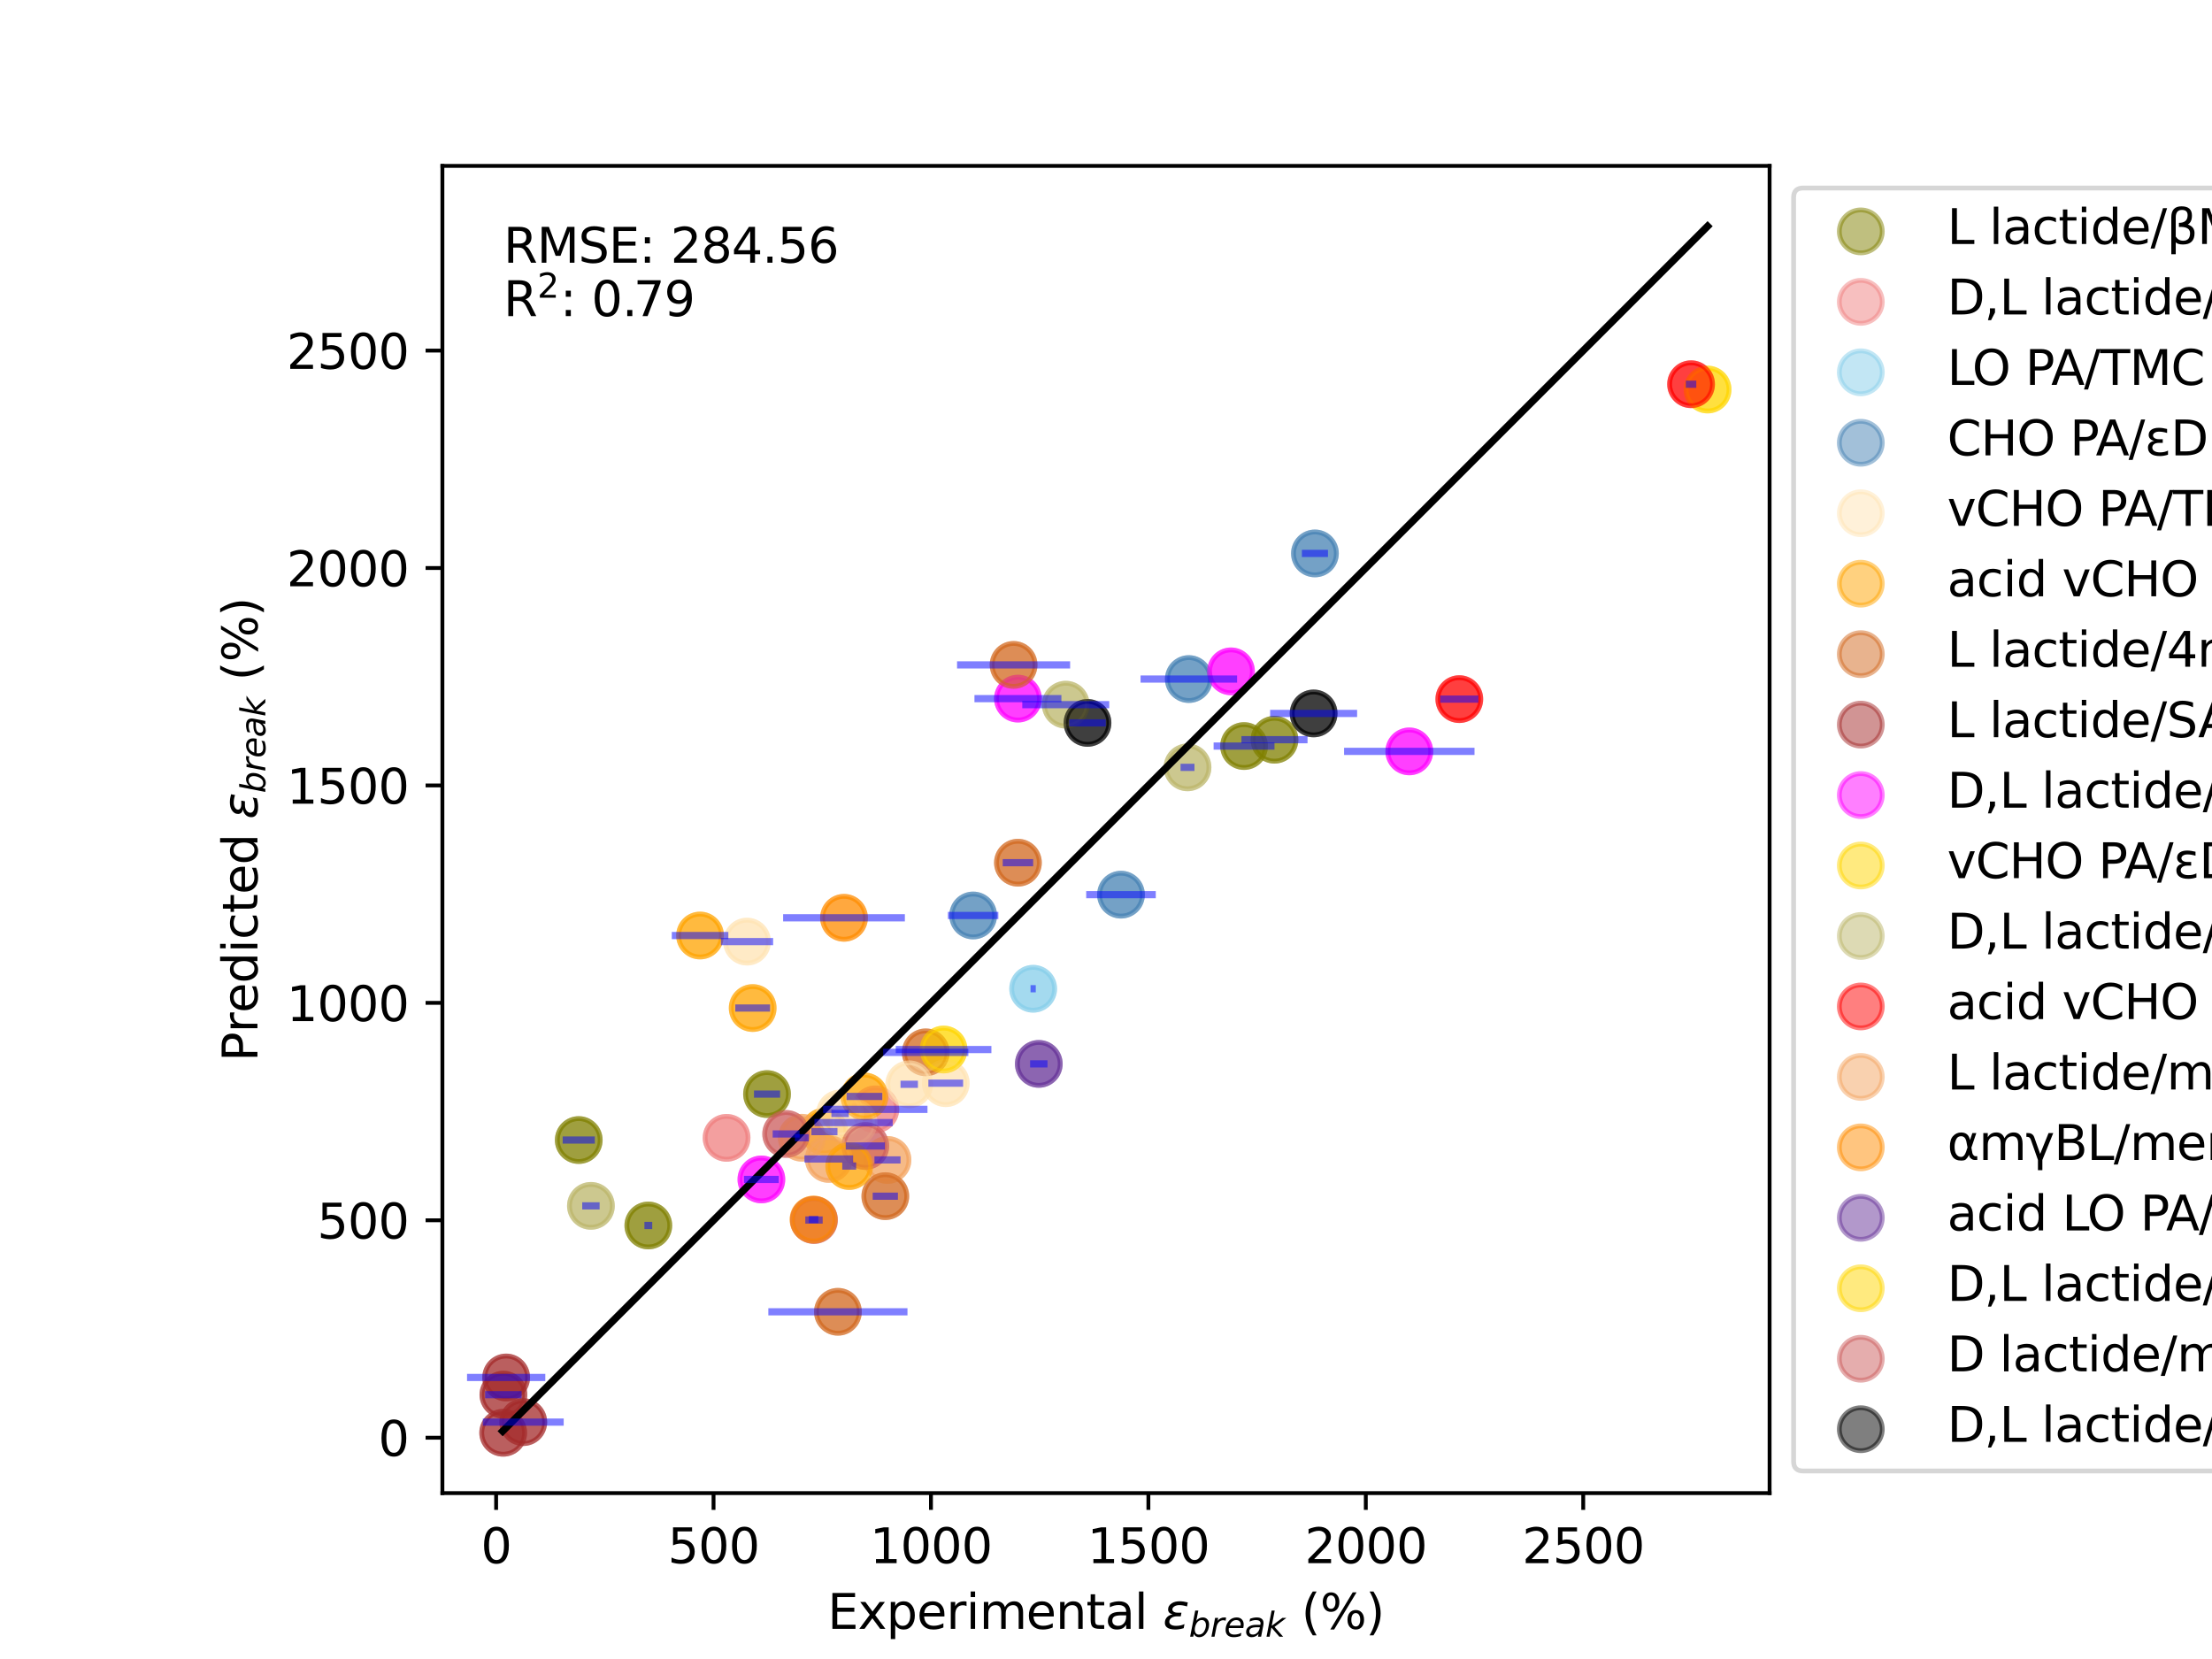 <?xml version="1.0" encoding="utf-8" standalone="no"?>
<!DOCTYPE svg PUBLIC "-//W3C//DTD SVG 1.1//EN"
  "http://www.w3.org/Graphics/SVG/1.1/DTD/svg11.dtd">
<svg xmlns:xlink="http://www.w3.org/1999/xlink" width="460.8pt" height="345.6pt" viewBox="0 0 460.8 345.6" xmlns="http://www.w3.org/2000/svg" version="1.1">
 <defs>
  <style type="text/css">*{stroke-linejoin: round; stroke-linecap: butt}</style>
 </defs>
 <g id="figure_1">
  <g id="patch_1">
   <path d="M 0 345.6 
L 460.8 345.6 
L 460.8 0 
L 0 0 
z
" style="fill: #ffffff"/>
  </g>
  <g id="axes_1">
   <g id="patch_2">
    <path d="M 92.16 311.04 
L 368.64 311.04 
L 368.64 34.56 
L 92.16 34.56 
z
" style="fill: #ffffff"/>
   </g>
   <g id="PathCollection_1">
    <defs>
     <path id="mdc410b8729" d="M 0 4.472 
C 1.186 4.472 2.324 4.001 3.162 3.162 
C 4.001 2.324 4.472 1.186 4.472 0 
C 4.472 -1.186 4.001 -2.324 3.162 -3.162 
C 2.324 -4.001 1.186 -4.472 0 -4.472 
C -1.186 -4.472 -2.324 -4.001 -3.162 -3.162 
C -4.001 -2.324 -4.472 -1.186 -4.472 0 
C -4.472 1.186 -4.001 2.324 -3.162 3.162 
C -2.324 4.001 -1.186 4.472 0 4.472 
z
" style="stroke: #808000; stroke-opacity: 0.5"/>
    </defs>
    <g clip-path="url(#p0c5ce42a0e)">
     <use xlink:href="#mdc410b8729" x="259.158" y="155.416" style="fill: #808000; fill-opacity: 0.5; stroke: #808000; stroke-opacity: 0.5"/>
    </g>
   </g>
   <g id="PathCollection_2">
    <defs>
     <path id="m95ef59c4c7" d="M 0 4.472 
C 1.186 4.472 2.324 4.001 3.162 3.162 
C 4.001 2.324 4.472 1.186 4.472 0 
C 4.472 -1.186 4.001 -2.324 3.162 -3.162 
C 2.324 -4.001 1.186 -4.472 0 -4.472 
C -1.186 -4.472 -2.324 -4.001 -3.162 -3.162 
C -4.001 -2.324 -4.472 -1.186 -4.472 0 
C -4.472 1.186 -4.001 2.324 -3.162 3.162 
C -2.324 4.001 -1.186 4.472 0 4.472 
z
" style="stroke: #f08080; stroke-opacity: 0.5"/>
    </defs>
    <g clip-path="url(#p0c5ce42a0e)">
     <use xlink:href="#m95ef59c4c7" x="182.342" y="231.101" style="fill: #f08080; fill-opacity: 0.5; stroke: #f08080; stroke-opacity: 0.5"/>
    </g>
   </g>
   <g id="PathCollection_3">
    <defs>
     <path id="m61286eaa14" d="M 0 4.472 
C 1.186 4.472 2.324 4.001 3.162 3.162 
C 4.001 2.324 4.472 1.186 4.472 0 
C 4.472 -1.186 4.001 -2.324 3.162 -3.162 
C 2.324 -4.001 1.186 -4.472 0 -4.472 
C -1.186 -4.472 -2.324 -4.001 -3.162 -3.162 
C -4.001 -2.324 -4.472 -1.186 -4.472 0 
C -4.472 1.186 -4.001 2.324 -3.162 3.162 
C -2.324 4.001 -1.186 4.472 0 4.472 
z
" style="stroke: #87ceeb; stroke-opacity: 0.5"/>
    </defs>
    <g clip-path="url(#p0c5ce42a0e)">
     <use xlink:href="#m61286eaa14" x="215.225" y="205.977" style="fill: #87ceeb; fill-opacity: 0.5; stroke: #87ceeb; stroke-opacity: 0.5"/>
    </g>
   </g>
   <g id="PathCollection_4">
    <defs>
     <path id="mfa30510e32" d="M 0 4.472 
C 1.186 4.472 2.324 4.001 3.162 3.162 
C 4.001 2.324 4.472 1.186 4.472 0 
C 4.472 -1.186 4.001 -2.324 3.162 -3.162 
C 2.324 -4.001 1.186 -4.472 0 -4.472 
C -1.186 -4.472 -2.324 -4.001 -3.162 -3.162 
C -4.001 -2.324 -4.472 -1.186 -4.472 0 
C -4.472 1.186 -4.001 2.324 -3.162 3.162 
C -2.324 4.001 -1.186 4.472 0 4.472 
z
" style="stroke: #4682b4; stroke-opacity: 0.5"/>
    </defs>
    <g clip-path="url(#p0c5ce42a0e)">
     <use xlink:href="#mfa30510e32" x="202.724" y="190.711" style="fill: #4682b4; fill-opacity: 0.5; stroke: #4682b4; stroke-opacity: 0.5"/>
    </g>
   </g>
   <g id="PathCollection_5">
    <g clip-path="url(#p0c5ce42a0e)">
     <use xlink:href="#mdc410b8729" x="265.499" y="154.095" style="fill: #808000; fill-opacity: 0.5; stroke: #808000; stroke-opacity: 0.5"/>
    </g>
   </g>
   <g id="PathCollection_6">
    <defs>
     <path id="m74540bdc19" d="M 0 4.472 
C 1.186 4.472 2.324 4.001 3.162 3.162 
C 4.001 2.324 4.472 1.186 4.472 0 
C 4.472 -1.186 4.001 -2.324 3.162 -3.162 
C 2.324 -4.001 1.186 -4.472 0 -4.472 
C -1.186 -4.472 -2.324 -4.001 -3.162 -3.162 
C -4.001 -2.324 -4.472 -1.186 -4.472 0 
C -4.472 1.186 -4.001 2.324 -3.162 3.162 
C -2.324 4.001 -1.186 4.472 0 4.472 
z
" style="stroke: #ffe4b5; stroke-opacity: 0.5"/>
    </defs>
    <g clip-path="url(#p0c5ce42a0e)">
     <use xlink:href="#m74540bdc19" x="197.017" y="225.645" style="fill: #ffe4b5; fill-opacity: 0.5; stroke: #ffe4b5; stroke-opacity: 0.5"/>
    </g>
   </g>
   <g id="PathCollection_7">
    <g clip-path="url(#p0c5ce42a0e)">
     <use xlink:href="#mfa30510e32" x="247.654" y="141.461" style="fill: #4682b4; fill-opacity: 0.5; stroke: #4682b4; stroke-opacity: 0.5"/>
    </g>
   </g>
   <g id="PathCollection_8">
    <defs>
     <path id="m85cdfb6a3b" d="M 0 4.472 
C 1.186 4.472 2.324 4.001 3.162 3.162 
C 4.001 2.324 4.472 1.186 4.472 0 
C 4.472 -1.186 4.001 -2.324 3.162 -3.162 
C 2.324 -4.001 1.186 -4.472 0 -4.472 
C -1.186 -4.472 -2.324 -4.001 -3.162 -3.162 
C -4.001 -2.324 -4.472 -1.186 -4.472 0 
C -4.472 1.186 -4.001 2.324 -3.162 3.162 
C -2.324 4.001 -1.186 4.472 0 4.472 
z
" style="stroke: #ffa500; stroke-opacity: 0.5"/>
    </defs>
    <g clip-path="url(#p0c5ce42a0e)">
     <use xlink:href="#m85cdfb6a3b" x="145.836" y="194.887" style="fill: #ffa500; fill-opacity: 0.5; stroke: #ffa500; stroke-opacity: 0.5"/>
    </g>
   </g>
   <g id="PathCollection_9">
    <g clip-path="url(#p0c5ce42a0e)">
     <use xlink:href="#m85cdfb6a3b" x="156.797" y="209.994" style="fill: #ffa500; fill-opacity: 0.5; stroke: #ffa500; stroke-opacity: 0.5"/>
    </g>
   </g>
   <g id="PathCollection_10">
    <defs>
     <path id="m62ceaeb5c7" d="M 0 4.472 
C 1.186 4.472 2.324 4.001 3.162 3.162 
C 4.001 2.324 4.472 1.186 4.472 0 
C 4.472 -1.186 4.001 -2.324 3.162 -3.162 
C 2.324 -4.001 1.186 -4.472 0 -4.472 
C -1.186 -4.472 -2.324 -4.001 -3.162 -3.162 
C -4.001 -2.324 -4.472 -1.186 -4.472 0 
C -4.472 1.186 -4.001 2.324 -3.162 3.162 
C -2.324 4.001 -1.186 4.472 0 4.472 
z
" style="stroke: #d2691e; stroke-opacity: 0.5"/>
    </defs>
    <g clip-path="url(#p0c5ce42a0e)">
     <use xlink:href="#m62ceaeb5c7" x="192.85" y="219.224" style="fill: #d2691e; fill-opacity: 0.5; stroke: #d2691e; stroke-opacity: 0.5"/>
    </g>
   </g>
   <g id="PathCollection_11">
    <defs>
     <path id="ma96ed08fd3" d="M 0 4.472 
C 1.186 4.472 2.324 4.001 3.162 3.162 
C 4.001 2.324 4.472 1.186 4.472 0 
C 4.472 -1.186 4.001 -2.324 3.162 -3.162 
C 2.324 -4.001 1.186 -4.472 0 -4.472 
C -1.186 -4.472 -2.324 -4.001 -3.162 -3.162 
C -4.001 -2.324 -4.472 -1.186 -4.472 0 
C -4.472 1.186 -4.001 2.324 -3.162 3.162 
C -2.324 4.001 -1.186 4.472 0 4.472 
z
" style="stroke: #a52a2a; stroke-opacity: 0.5"/>
    </defs>
    <g clip-path="url(#p0c5ce42a0e)">
     <use xlink:href="#ma96ed08fd3" x="104.819" y="298.473" style="fill: #a52a2a; fill-opacity: 0.5; stroke: #a52a2a; stroke-opacity: 0.5"/>
    </g>
   </g>
   <g id="PathCollection_12">
    <g clip-path="url(#p0c5ce42a0e)">
     <use xlink:href="#m95ef59c4c7" x="151.362" y="237.031" style="fill: #f08080; fill-opacity: 0.5; stroke: #f08080; stroke-opacity: 0.5"/>
    </g>
   </g>
   <g id="PathCollection_13">
    <defs>
     <path id="mae70494a9b" d="M 0 4.472 
C 1.186 4.472 2.324 4.001 3.162 3.162 
C 4.001 2.324 4.472 1.186 4.472 0 
C 4.472 -1.186 4.001 -2.324 3.162 -3.162 
C 2.324 -4.001 1.186 -4.472 0 -4.472 
C -1.186 -4.472 -2.324 -4.001 -3.162 -3.162 
C -4.001 -2.324 -4.472 -1.186 -4.472 0 
C -4.472 1.186 -4.001 2.324 -3.162 3.162 
C -2.324 4.001 -1.186 4.472 0 4.472 
z
" style="stroke: #ff00ff; stroke-opacity: 0.5"/>
    </defs>
    <g clip-path="url(#p0c5ce42a0e)">
     <use xlink:href="#mae70494a9b" x="256.441" y="139.856" style="fill: #ff00ff; fill-opacity: 0.5; stroke: #ff00ff; stroke-opacity: 0.5"/>
    </g>
   </g>
   <g id="PathCollection_14">
    <defs>
     <path id="mf658cec42d" d="M 0 4.472 
C 1.186 4.472 2.324 4.001 3.162 3.162 
C 4.001 2.324 4.472 1.186 4.472 0 
C 4.472 -1.186 4.001 -2.324 3.162 -3.162 
C 2.324 -4.001 1.186 -4.472 0 -4.472 
C -1.186 -4.472 -2.324 -4.001 -3.162 -3.162 
C -4.001 -2.324 -4.472 -1.186 -4.472 0 
C -4.472 1.186 -4.001 2.324 -3.162 3.162 
C -2.324 4.001 -1.186 4.472 0 4.472 
z
" style="stroke: #ffd700; stroke-opacity: 0.5"/>
    </defs>
    <g clip-path="url(#p0c5ce42a0e)">
     <use xlink:href="#mf658cec42d" x="355.722" y="81.15" style="fill: #ffd700; fill-opacity: 0.5; stroke: #ffd700; stroke-opacity: 0.5"/>
    </g>
   </g>
   <g id="PathCollection_15">
    <g clip-path="url(#p0c5ce42a0e)">
     <use xlink:href="#m74540bdc19" x="155.619" y="196.155" style="fill: #ffe4b5; fill-opacity: 0.5; stroke: #ffe4b5; stroke-opacity: 0.5"/>
    </g>
   </g>
   <g id="PathCollection_16">
    <g clip-path="url(#p0c5ce42a0e)">
     <use xlink:href="#m85cdfb6a3b" x="171.744" y="235.727" style="fill: #ffa500; fill-opacity: 0.5; stroke: #ffa500; stroke-opacity: 0.5"/>
    </g>
   </g>
   <g id="PathCollection_17">
    <defs>
     <path id="m66b943ce56" d="M 0 4.472 
C 1.186 4.472 2.324 4.001 3.162 3.162 
C 4.001 2.324 4.472 1.186 4.472 0 
C 4.472 -1.186 4.001 -2.324 3.162 -3.162 
C 2.324 -4.001 1.186 -4.472 0 -4.472 
C -1.186 -4.472 -2.324 -4.001 -3.162 -3.162 
C -4.001 -2.324 -4.472 -1.186 -4.472 0 
C -4.472 1.186 -4.001 2.324 -3.162 3.162 
C -2.324 4.001 -1.186 4.472 0 4.472 
z
" style="stroke: #bdb76b; stroke-opacity: 0.5"/>
    </defs>
    <g clip-path="url(#p0c5ce42a0e)">
     <use xlink:href="#m66b943ce56" x="123.099" y="251.202" style="fill: #bdb76b; fill-opacity: 0.5; stroke: #bdb76b; stroke-opacity: 0.5"/>
    </g>
   </g>
   <g id="PathCollection_18">
    <g clip-path="url(#p0c5ce42a0e)">
     <use xlink:href="#m74540bdc19" x="177.813" y="233.854" style="fill: #ffe4b5; fill-opacity: 0.5; stroke: #ffe4b5; stroke-opacity: 0.5"/>
    </g>
   </g>
   <g id="PathCollection_19">
    <g clip-path="url(#p0c5ce42a0e)">
     <use xlink:href="#m74540bdc19" x="175.005" y="231.961" style="fill: #ffe4b5; fill-opacity: 0.5; stroke: #ffe4b5; stroke-opacity: 0.5"/>
    </g>
   </g>
   <g id="PathCollection_20">
    <g clip-path="url(#p0c5ce42a0e)">
     <use xlink:href="#mfa30510e32" x="273.924" y="115.288" style="fill: #4682b4; fill-opacity: 0.5; stroke: #4682b4; stroke-opacity: 0.5"/>
    </g>
   </g>
   <g id="PathCollection_21">
    <g clip-path="url(#p0c5ce42a0e)">
     <use xlink:href="#m66b943ce56" x="222.018" y="146.797" style="fill: #bdb76b; fill-opacity: 0.5; stroke: #bdb76b; stroke-opacity: 0.5"/>
    </g>
   </g>
   <g id="PathCollection_22">
    <g clip-path="url(#p0c5ce42a0e)">
     <use xlink:href="#ma96ed08fd3" x="105.444" y="286.952" style="fill: #a52a2a; fill-opacity: 0.5; stroke: #a52a2a; stroke-opacity: 0.5"/>
    </g>
   </g>
   <g id="PathCollection_23">
    <g clip-path="url(#p0c5ce42a0e)">
     <use xlink:href="#mae70494a9b" x="212.054" y="145.535" style="fill: #ff00ff; fill-opacity: 0.5; stroke: #ff00ff; stroke-opacity: 0.5"/>
    </g>
   </g>
   <g id="PathCollection_24">
    <g clip-path="url(#p0c5ce42a0e)">
     <use xlink:href="#m74540bdc19" x="189.408" y="225.876" style="fill: #ffe4b5; fill-opacity: 0.5; stroke: #ffe4b5; stroke-opacity: 0.5"/>
    </g>
   </g>
   <g id="PathCollection_25">
    <g clip-path="url(#p0c5ce42a0e)">
     <use xlink:href="#mdc410b8729" x="135.057" y="255.29" style="fill: #808000; fill-opacity: 0.5; stroke: #808000; stroke-opacity: 0.5"/>
    </g>
   </g>
   <g id="PathCollection_26">
    <g clip-path="url(#p0c5ce42a0e)">
     <use xlink:href="#m62ceaeb5c7" x="174.552" y="273.27" style="fill: #d2691e; fill-opacity: 0.5; stroke: #d2691e; stroke-opacity: 0.5"/>
    </g>
   </g>
   <g id="PathCollection_27">
    <defs>
     <path id="mdd7afee5ea" d="M 0 4.472 
C 1.186 4.472 2.324 4.001 3.162 3.162 
C 4.001 2.324 4.472 1.186 4.472 0 
C 4.472 -1.186 4.001 -2.324 3.162 -3.162 
C 2.324 -4.001 1.186 -4.472 0 -4.472 
C -1.186 -4.472 -2.324 -4.001 -3.162 -3.162 
C -4.001 -2.324 -4.472 -1.186 -4.472 0 
C -4.472 1.186 -4.001 2.324 -3.162 3.162 
C -2.324 4.001 -1.186 4.472 0 4.472 
z
" style="stroke: #ff0000; stroke-opacity: 0.5"/>
    </defs>
    <g clip-path="url(#p0c5ce42a0e)">
     <use xlink:href="#mdd7afee5ea" x="303.998" y="145.64" style="fill: #ff0000; fill-opacity: 0.5; stroke: #ff0000; stroke-opacity: 0.5"/>
    </g>
   </g>
   <g id="PathCollection_28">
    <g clip-path="url(#p0c5ce42a0e)">
     <use xlink:href="#mfa30510e32" x="233.523" y="186.376" style="fill: #4682b4; fill-opacity: 0.5; stroke: #4682b4; stroke-opacity: 0.5"/>
    </g>
   </g>
   <g id="PathCollection_29">
    <g clip-path="url(#p0c5ce42a0e)">
     <use xlink:href="#mae70494a9b" x="158.609" y="245.698" style="fill: #ff00ff; fill-opacity: 0.5; stroke: #ff00ff; stroke-opacity: 0.5"/>
    </g>
   </g>
   <g id="PathCollection_30">
    <defs>
     <path id="m40b7c76caa" d="M 0 4.472 
C 1.186 4.472 2.324 4.001 3.162 3.162 
C 4.001 2.324 4.472 1.186 4.472 0 
C 4.472 -1.186 4.001 -2.324 3.162 -3.162 
C 2.324 -4.001 1.186 -4.472 0 -4.472 
C -1.186 -4.472 -2.324 -4.001 -3.162 -3.162 
C -4.001 -2.324 -4.472 -1.186 -4.472 0 
C -4.472 1.186 -4.001 2.324 -3.162 3.162 
C -2.324 4.001 -1.186 4.472 0 4.472 
z
" style="stroke: #f4a460; stroke-opacity: 0.5"/>
    </defs>
    <g clip-path="url(#p0c5ce42a0e)">
     <use xlink:href="#m40b7c76caa" x="184.879" y="241.633" style="fill: #f4a460; fill-opacity: 0.5; stroke: #f4a460; stroke-opacity: 0.5"/>
    </g>
   </g>
   <g id="PathCollection_31">
    <defs>
     <path id="m28cdfb2008" d="M 0 4.472 
C 1.186 4.472 2.324 4.001 3.162 3.162 
C 4.001 2.324 4.472 1.186 4.472 0 
C 4.472 -1.186 4.001 -2.324 3.162 -3.162 
C 2.324 -4.001 1.186 -4.472 0 -4.472 
C -1.186 -4.472 -2.324 -4.001 -3.162 -3.162 
C -4.001 -2.324 -4.472 -1.186 -4.472 0 
C -4.472 1.186 -4.001 2.324 -3.162 3.162 
C -2.324 4.001 -1.186 4.472 0 4.472 
z
" style="stroke: #ff8c00; stroke-opacity: 0.5"/>
    </defs>
    <g clip-path="url(#p0c5ce42a0e)">
     <use xlink:href="#m28cdfb2008" x="175.82" y="191.195" style="fill: #ff8c00; fill-opacity: 0.5; stroke: #ff8c00; stroke-opacity: 0.5"/>
    </g>
   </g>
   <g id="PathCollection_32">
    <g clip-path="url(#p0c5ce42a0e)">
     <use xlink:href="#m62ceaeb5c7" x="211.148" y="138.514" style="fill: #d2691e; fill-opacity: 0.5; stroke: #d2691e; stroke-opacity: 0.5"/>
    </g>
   </g>
   <g id="PathCollection_33">
    <g clip-path="url(#p0c5ce42a0e)">
     <use xlink:href="#mdc410b8729" x="120.563" y="237.493" style="fill: #808000; fill-opacity: 0.5; stroke: #808000; stroke-opacity: 0.5"/>
    </g>
   </g>
   <g id="PathCollection_34">
    <g clip-path="url(#p0c5ce42a0e)">
     <use xlink:href="#mdc410b8729" x="159.786" y="227.915" style="fill: #808000; fill-opacity: 0.5; stroke: #808000; stroke-opacity: 0.5"/>
    </g>
   </g>
   <g id="PathCollection_35">
    <g clip-path="url(#p0c5ce42a0e)">
     <use xlink:href="#m85cdfb6a3b" x="180.077" y="228.412" style="fill: #ffa500; fill-opacity: 0.5; stroke: #ffa500; stroke-opacity: 0.5"/>
    </g>
   </g>
   <g id="PathCollection_36">
    <defs>
     <path id="m005a134ccd" d="M 0 4.472 
C 1.186 4.472 2.324 4.001 3.162 3.162 
C 4.001 2.324 4.472 1.186 4.472 0 
C 4.472 -1.186 4.001 -2.324 3.162 -3.162 
C 2.324 -4.001 1.186 -4.472 0 -4.472 
C -1.186 -4.472 -2.324 -4.001 -3.162 -3.162 
C -4.001 -2.324 -4.472 -1.186 -4.472 0 
C -4.472 1.186 -4.001 2.324 -3.162 3.162 
C -2.324 4.001 -1.186 4.472 0 4.472 
z
" style="stroke: #663399; stroke-opacity: 0.5"/>
    </defs>
    <g clip-path="url(#p0c5ce42a0e)">
     <use xlink:href="#m005a134ccd" x="216.402" y="221.627" style="fill: #663399; fill-opacity: 0.5; stroke: #663399; stroke-opacity: 0.5"/>
    </g>
   </g>
   <g id="PathCollection_37">
    <g clip-path="url(#p0c5ce42a0e)">
     <use xlink:href="#mf658cec42d" x="196.564" y="218.638" style="fill: #ffd700; fill-opacity: 0.5; stroke: #ffd700; stroke-opacity: 0.5"/>
    </g>
   </g>
   <g id="PathCollection_38">
    <g clip-path="url(#p0c5ce42a0e)">
     <use xlink:href="#mae70494a9b" x="293.581" y="156.529" style="fill: #ff00ff; fill-opacity: 0.5; stroke: #ff00ff; stroke-opacity: 0.5"/>
    </g>
   </g>
   <g id="PathCollection_39">
    <g clip-path="url(#p0c5ce42a0e)">
     <use xlink:href="#m66b943ce56" x="247.382" y="159.851" style="fill: #bdb76b; fill-opacity: 0.5; stroke: #bdb76b; stroke-opacity: 0.5"/>
    </g>
   </g>
   <g id="PathCollection_40">
    <g clip-path="url(#p0c5ce42a0e)">
     <use xlink:href="#m40b7c76caa" x="167.033" y="237.012" style="fill: #f4a460; fill-opacity: 0.5; stroke: #f4a460; stroke-opacity: 0.5"/>
    </g>
   </g>
   <g id="PathCollection_41">
    <defs>
     <path id="mae9cd9505b" d="M 0 4.472 
C 1.186 4.472 2.324 4.001 3.162 3.162 
C 4.001 2.324 4.472 1.186 4.472 0 
C 4.472 -1.186 4.001 -2.324 3.162 -3.162 
C 2.324 -4.001 1.186 -4.472 0 -4.472 
C -1.186 -4.472 -2.324 -4.001 -3.162 -3.162 
C -4.001 -2.324 -4.472 -1.186 -4.472 0 
C -4.472 1.186 -4.001 2.324 -3.162 3.162 
C -2.324 4.001 -1.186 4.472 0 4.472 
z
" style="stroke: #cd5c5c; stroke-opacity: 0.5"/>
    </defs>
    <g clip-path="url(#p0c5ce42a0e)">
     <use xlink:href="#mae9cd9505b" x="163.772" y="236.222" style="fill: #cd5c5c; fill-opacity: 0.5; stroke: #cd5c5c; stroke-opacity: 0.5"/>
    </g>
   </g>
   <g id="PathCollection_42">
    <g clip-path="url(#p0c5ce42a0e)">
     <use xlink:href="#mdd7afee5ea" x="352.28" y="80.041" style="fill: #ff0000; fill-opacity: 0.5; stroke: #ff0000; stroke-opacity: 0.5"/>
    </g>
   </g>
   <g id="PathCollection_43">
    <defs>
     <path id="m0fde269dd2" d="M 0 4.472 
C 1.186 4.472 2.324 4.001 3.162 3.162 
C 4.001 2.324 4.472 1.186 4.472 0 
C 4.472 -1.186 4.001 -2.324 3.162 -3.162 
C 2.324 -4.001 1.186 -4.472 0 -4.472 
C -1.186 -4.472 -2.324 -4.001 -3.162 -3.162 
C -4.001 -2.324 -4.472 -1.186 -4.472 0 
C -4.472 1.186 -4.001 2.324 -3.162 3.162 
C -2.324 4.001 -1.186 4.472 0 4.472 
z
" style="stroke: #000000; stroke-opacity: 0.5"/>
    </defs>
    <g clip-path="url(#p0c5ce42a0e)">
     <use xlink:href="#m0fde269dd2" x="226.548" y="150.591" style="fill-opacity: 0.5; stroke: #000000; stroke-opacity: 0.5"/>
    </g>
   </g>
   <g id="PathCollection_44">
    <g clip-path="url(#p0c5ce42a0e)">
     <use xlink:href="#m62ceaeb5c7" x="184.426" y="249.185" style="fill: #d2691e; fill-opacity: 0.5; stroke: #d2691e; stroke-opacity: 0.5"/>
    </g>
   </g>
   <g id="PathCollection_45">
    <g clip-path="url(#p0c5ce42a0e)">
     <use xlink:href="#m0fde269dd2" x="273.652" y="148.62" style="fill-opacity: 0.5; stroke: #000000; stroke-opacity: 0.5"/>
    </g>
   </g>
   <g id="PathCollection_46">
    <g clip-path="url(#p0c5ce42a0e)">
     <use xlink:href="#m62ceaeb5c7" x="212.054" y="179.717" style="fill: #d2691e; fill-opacity: 0.5; stroke: #d2691e; stroke-opacity: 0.5"/>
    </g>
   </g>
   <g id="PathCollection_47">
    <g clip-path="url(#p0c5ce42a0e)">
     <use xlink:href="#mae9cd9505b" x="180.259" y="238.734" style="fill: #cd5c5c; fill-opacity: 0.5; stroke: #cd5c5c; stroke-opacity: 0.5"/>
    </g>
   </g>
   <g id="PathCollection_48">
    <g clip-path="url(#p0c5ce42a0e)">
     <use xlink:href="#ma96ed08fd3" x="109.004" y="296.254" style="fill: #a52a2a; fill-opacity: 0.5; stroke: #a52a2a; stroke-opacity: 0.5"/>
    </g>
   </g>
   <g id="PathCollection_49">
    <g clip-path="url(#p0c5ce42a0e)">
     <use xlink:href="#mae9cd9505b" x="169.57" y="254.155" style="fill: #cd5c5c; fill-opacity: 0.5; stroke: #cd5c5c; stroke-opacity: 0.5"/>
    </g>
   </g>
   <g id="PathCollection_50">
    <g clip-path="url(#p0c5ce42a0e)">
     <use xlink:href="#m40b7c76caa" x="172.649" y="241.43" style="fill: #f4a460; fill-opacity: 0.5; stroke: #f4a460; stroke-opacity: 0.5"/>
    </g>
   </g>
   <g id="PathCollection_51">
    <g clip-path="url(#p0c5ce42a0e)">
     <use xlink:href="#ma96ed08fd3" x="104.865" y="290.54" style="fill: #a52a2a; fill-opacity: 0.5; stroke: #a52a2a; stroke-opacity: 0.5"/>
    </g>
   </g>
   <g id="PathCollection_52">
    <g clip-path="url(#p0c5ce42a0e)">
     <use xlink:href="#m85cdfb6a3b" x="176.907" y="242.91" style="fill: #ffa500; fill-opacity: 0.5; stroke: #ffa500; stroke-opacity: 0.5"/>
    </g>
   </g>
   <g id="PathCollection_53">
    <g clip-path="url(#p0c5ce42a0e)">
     <use xlink:href="#m28cdfb2008" x="169.479" y="254.059" style="fill: #ff8c00; fill-opacity: 0.5; stroke: #ff8c00; stroke-opacity: 0.5"/>
    </g>
   </g>
   <g id="PathCollection_54">
    <defs>
     <path id="C0_0_4e7b087bef" d="M 0 4.472 
C 1.186 4.472 2.324 4.001 3.162 3.162 
C 4.001 2.324 4.472 1.186 4.472 -0 
C 4.472 -1.186 4.001 -2.324 3.162 -3.162 
C 2.324 -4.001 1.186 -4.472 0 -4.472 
C -1.186 -4.472 -2.324 -4.001 -3.162 -3.162 
C -4.001 -2.324 -4.472 -1.186 -4.472 0 
C -4.472 1.186 -4.001 2.324 -3.162 3.162 
C -2.324 4.001 -1.186 4.472 0 4.472 
z
"/>
    </defs>
    <g clip-path="url(#p0c5ce42a0e)">
     <use xlink:href="#C0_0_4e7b087bef" x="259.158" y="155.416" style="fill: #808000; fill-opacity: 0.5; stroke: #808000; stroke-opacity: 0.5"/>
    </g>
    <g clip-path="url(#p0c5ce42a0e)">
     <use xlink:href="#C0_0_4e7b087bef" x="182.342" y="231.101" style="fill: #f08080; fill-opacity: 0.5; stroke: #f08080; stroke-opacity: 0.5"/>
    </g>
    <g clip-path="url(#p0c5ce42a0e)">
     <use xlink:href="#C0_0_4e7b087bef" x="215.225" y="205.977" style="fill: #87ceeb; fill-opacity: 0.5; stroke: #87ceeb; stroke-opacity: 0.5"/>
    </g>
    <g clip-path="url(#p0c5ce42a0e)">
     <use xlink:href="#C0_0_4e7b087bef" x="202.724" y="190.711" style="fill: #4682b4; fill-opacity: 0.5; stroke: #4682b4; stroke-opacity: 0.5"/>
    </g>
    <g clip-path="url(#p0c5ce42a0e)">
     <use xlink:href="#C0_0_4e7b087bef" x="265.499" y="154.095" style="fill: #808000; fill-opacity: 0.5; stroke: #808000; stroke-opacity: 0.5"/>
    </g>
    <g clip-path="url(#p0c5ce42a0e)">
     <use xlink:href="#C0_0_4e7b087bef" x="197.017" y="225.645" style="fill: #ffe4b5; fill-opacity: 0.5; stroke: #ffe4b5; stroke-opacity: 0.5"/>
    </g>
    <g clip-path="url(#p0c5ce42a0e)">
     <use xlink:href="#C0_0_4e7b087bef" x="247.654" y="141.461" style="fill: #4682b4; fill-opacity: 0.5; stroke: #4682b4; stroke-opacity: 0.5"/>
    </g>
    <g clip-path="url(#p0c5ce42a0e)">
     <use xlink:href="#C0_0_4e7b087bef" x="145.836" y="194.887" style="fill: #ffa500; fill-opacity: 0.5; stroke: #ffa500; stroke-opacity: 0.5"/>
    </g>
    <g clip-path="url(#p0c5ce42a0e)">
     <use xlink:href="#C0_0_4e7b087bef" x="156.797" y="209.994" style="fill: #ffa500; fill-opacity: 0.5; stroke: #ffa500; stroke-opacity: 0.5"/>
    </g>
    <g clip-path="url(#p0c5ce42a0e)">
     <use xlink:href="#C0_0_4e7b087bef" x="192.85" y="219.224" style="fill: #d2691e; fill-opacity: 0.5; stroke: #d2691e; stroke-opacity: 0.5"/>
    </g>
    <g clip-path="url(#p0c5ce42a0e)">
     <use xlink:href="#C0_0_4e7b087bef" x="104.819" y="298.473" style="fill: #a52a2a; fill-opacity: 0.5; stroke: #a52a2a; stroke-opacity: 0.5"/>
    </g>
    <g clip-path="url(#p0c5ce42a0e)">
     <use xlink:href="#C0_0_4e7b087bef" x="151.362" y="237.031" style="fill: #f08080; fill-opacity: 0.5; stroke: #f08080; stroke-opacity: 0.5"/>
    </g>
    <g clip-path="url(#p0c5ce42a0e)">
     <use xlink:href="#C0_0_4e7b087bef" x="256.441" y="139.856" style="fill: #ff00ff; fill-opacity: 0.5; stroke: #ff00ff; stroke-opacity: 0.5"/>
    </g>
    <g clip-path="url(#p0c5ce42a0e)">
     <use xlink:href="#C0_0_4e7b087bef" x="355.722" y="81.15" style="fill: #ffd700; fill-opacity: 0.5; stroke: #ffd700; stroke-opacity: 0.5"/>
    </g>
    <g clip-path="url(#p0c5ce42a0e)">
     <use xlink:href="#C0_0_4e7b087bef" x="155.619" y="196.155" style="fill: #ffe4b5; fill-opacity: 0.5; stroke: #ffe4b5; stroke-opacity: 0.5"/>
    </g>
    <g clip-path="url(#p0c5ce42a0e)">
     <use xlink:href="#C0_0_4e7b087bef" x="171.744" y="235.727" style="fill: #ffa500; fill-opacity: 0.5; stroke: #ffa500; stroke-opacity: 0.5"/>
    </g>
    <g clip-path="url(#p0c5ce42a0e)">
     <use xlink:href="#C0_0_4e7b087bef" x="123.099" y="251.202" style="fill: #bdb76b; fill-opacity: 0.5; stroke: #bdb76b; stroke-opacity: 0.5"/>
    </g>
    <g clip-path="url(#p0c5ce42a0e)">
     <use xlink:href="#C0_0_4e7b087bef" x="177.813" y="233.854" style="fill: #ffe4b5; fill-opacity: 0.5; stroke: #ffe4b5; stroke-opacity: 0.5"/>
    </g>
    <g clip-path="url(#p0c5ce42a0e)">
     <use xlink:href="#C0_0_4e7b087bef" x="175.005" y="231.961" style="fill: #ffe4b5; fill-opacity: 0.5; stroke: #ffe4b5; stroke-opacity: 0.5"/>
    </g>
    <g clip-path="url(#p0c5ce42a0e)">
     <use xlink:href="#C0_0_4e7b087bef" x="273.924" y="115.288" style="fill: #4682b4; fill-opacity: 0.5; stroke: #4682b4; stroke-opacity: 0.5"/>
    </g>
    <g clip-path="url(#p0c5ce42a0e)">
     <use xlink:href="#C0_0_4e7b087bef" x="222.018" y="146.797" style="fill: #bdb76b; fill-opacity: 0.5; stroke: #bdb76b; stroke-opacity: 0.5"/>
    </g>
    <g clip-path="url(#p0c5ce42a0e)">
     <use xlink:href="#C0_0_4e7b087bef" x="105.444" y="286.952" style="fill: #a52a2a; fill-opacity: 0.5; stroke: #a52a2a; stroke-opacity: 0.5"/>
    </g>
    <g clip-path="url(#p0c5ce42a0e)">
     <use xlink:href="#C0_0_4e7b087bef" x="212.054" y="145.535" style="fill: #ff00ff; fill-opacity: 0.5; stroke: #ff00ff; stroke-opacity: 0.5"/>
    </g>
    <g clip-path="url(#p0c5ce42a0e)">
     <use xlink:href="#C0_0_4e7b087bef" x="189.408" y="225.876" style="fill: #ffe4b5; fill-opacity: 0.5; stroke: #ffe4b5; stroke-opacity: 0.5"/>
    </g>
    <g clip-path="url(#p0c5ce42a0e)">
     <use xlink:href="#C0_0_4e7b087bef" x="135.057" y="255.29" style="fill: #808000; fill-opacity: 0.5; stroke: #808000; stroke-opacity: 0.5"/>
    </g>
    <g clip-path="url(#p0c5ce42a0e)">
     <use xlink:href="#C0_0_4e7b087bef" x="174.552" y="273.27" style="fill: #d2691e; fill-opacity: 0.5; stroke: #d2691e; stroke-opacity: 0.5"/>
    </g>
    <g clip-path="url(#p0c5ce42a0e)">
     <use xlink:href="#C0_0_4e7b087bef" x="303.998" y="145.64" style="fill: #ff0000; fill-opacity: 0.5; stroke: #ff0000; stroke-opacity: 0.5"/>
    </g>
    <g clip-path="url(#p0c5ce42a0e)">
     <use xlink:href="#C0_0_4e7b087bef" x="233.523" y="186.376" style="fill: #4682b4; fill-opacity: 0.5; stroke: #4682b4; stroke-opacity: 0.5"/>
    </g>
    <g clip-path="url(#p0c5ce42a0e)">
     <use xlink:href="#C0_0_4e7b087bef" x="158.609" y="245.698" style="fill: #ff00ff; fill-opacity: 0.5; stroke: #ff00ff; stroke-opacity: 0.5"/>
    </g>
    <g clip-path="url(#p0c5ce42a0e)">
     <use xlink:href="#C0_0_4e7b087bef" x="184.879" y="241.633" style="fill: #f4a460; fill-opacity: 0.5; stroke: #f4a460; stroke-opacity: 0.5"/>
    </g>
    <g clip-path="url(#p0c5ce42a0e)">
     <use xlink:href="#C0_0_4e7b087bef" x="175.82" y="191.195" style="fill: #ff8c00; fill-opacity: 0.5; stroke: #ff8c00; stroke-opacity: 0.5"/>
    </g>
    <g clip-path="url(#p0c5ce42a0e)">
     <use xlink:href="#C0_0_4e7b087bef" x="211.148" y="138.514" style="fill: #d2691e; fill-opacity: 0.5; stroke: #d2691e; stroke-opacity: 0.5"/>
    </g>
    <g clip-path="url(#p0c5ce42a0e)">
     <use xlink:href="#C0_0_4e7b087bef" x="120.563" y="237.493" style="fill: #808000; fill-opacity: 0.5; stroke: #808000; stroke-opacity: 0.5"/>
    </g>
    <g clip-path="url(#p0c5ce42a0e)">
     <use xlink:href="#C0_0_4e7b087bef" x="159.786" y="227.915" style="fill: #808000; fill-opacity: 0.5; stroke: #808000; stroke-opacity: 0.5"/>
    </g>
    <g clip-path="url(#p0c5ce42a0e)">
     <use xlink:href="#C0_0_4e7b087bef" x="180.077" y="228.412" style="fill: #ffa500; fill-opacity: 0.5; stroke: #ffa500; stroke-opacity: 0.5"/>
    </g>
    <g clip-path="url(#p0c5ce42a0e)">
     <use xlink:href="#C0_0_4e7b087bef" x="216.402" y="221.627" style="fill: #663399; fill-opacity: 0.5; stroke: #663399; stroke-opacity: 0.5"/>
    </g>
    <g clip-path="url(#p0c5ce42a0e)">
     <use xlink:href="#C0_0_4e7b087bef" x="196.564" y="218.638" style="fill: #ffd700; fill-opacity: 0.5; stroke: #ffd700; stroke-opacity: 0.5"/>
    </g>
    <g clip-path="url(#p0c5ce42a0e)">
     <use xlink:href="#C0_0_4e7b087bef" x="293.581" y="156.529" style="fill: #ff00ff; fill-opacity: 0.5; stroke: #ff00ff; stroke-opacity: 0.5"/>
    </g>
    <g clip-path="url(#p0c5ce42a0e)">
     <use xlink:href="#C0_0_4e7b087bef" x="247.382" y="159.851" style="fill: #bdb76b; fill-opacity: 0.5; stroke: #bdb76b; stroke-opacity: 0.5"/>
    </g>
    <g clip-path="url(#p0c5ce42a0e)">
     <use xlink:href="#C0_0_4e7b087bef" x="167.033" y="237.012" style="fill: #f4a460; fill-opacity: 0.5; stroke: #f4a460; stroke-opacity: 0.5"/>
    </g>
    <g clip-path="url(#p0c5ce42a0e)">
     <use xlink:href="#C0_0_4e7b087bef" x="163.772" y="236.222" style="fill: #cd5c5c; fill-opacity: 0.5; stroke: #cd5c5c; stroke-opacity: 0.5"/>
    </g>
    <g clip-path="url(#p0c5ce42a0e)">
     <use xlink:href="#C0_0_4e7b087bef" x="352.28" y="80.041" style="fill: #ff0000; fill-opacity: 0.5; stroke: #ff0000; stroke-opacity: 0.5"/>
    </g>
    <g clip-path="url(#p0c5ce42a0e)">
     <use xlink:href="#C0_0_4e7b087bef" x="226.548" y="150.591" style="fill-opacity: 0.5; stroke: #000000; stroke-opacity: 0.5"/>
    </g>
    <g clip-path="url(#p0c5ce42a0e)">
     <use xlink:href="#C0_0_4e7b087bef" x="184.426" y="249.185" style="fill: #d2691e; fill-opacity: 0.5; stroke: #d2691e; stroke-opacity: 0.5"/>
    </g>
    <g clip-path="url(#p0c5ce42a0e)">
     <use xlink:href="#C0_0_4e7b087bef" x="273.652" y="148.62" style="fill-opacity: 0.5; stroke: #000000; stroke-opacity: 0.5"/>
    </g>
    <g clip-path="url(#p0c5ce42a0e)">
     <use xlink:href="#C0_0_4e7b087bef" x="212.054" y="179.717" style="fill: #d2691e; fill-opacity: 0.5; stroke: #d2691e; stroke-opacity: 0.5"/>
    </g>
    <g clip-path="url(#p0c5ce42a0e)">
     <use xlink:href="#C0_0_4e7b087bef" x="180.259" y="238.734" style="fill: #cd5c5c; fill-opacity: 0.5; stroke: #cd5c5c; stroke-opacity: 0.5"/>
    </g>
    <g clip-path="url(#p0c5ce42a0e)">
     <use xlink:href="#C0_0_4e7b087bef" x="109.004" y="296.254" style="fill: #a52a2a; fill-opacity: 0.5; stroke: #a52a2a; stroke-opacity: 0.5"/>
    </g>
    <g clip-path="url(#p0c5ce42a0e)">
     <use xlink:href="#C0_0_4e7b087bef" x="169.57" y="254.155" style="fill: #cd5c5c; fill-opacity: 0.5; stroke: #cd5c5c; stroke-opacity: 0.5"/>
    </g>
    <g clip-path="url(#p0c5ce42a0e)">
     <use xlink:href="#C0_0_4e7b087bef" x="172.649" y="241.43" style="fill: #f4a460; fill-opacity: 0.5; stroke: #f4a460; stroke-opacity: 0.5"/>
    </g>
    <g clip-path="url(#p0c5ce42a0e)">
     <use xlink:href="#C0_0_4e7b087bef" x="104.865" y="290.54" style="fill: #a52a2a; fill-opacity: 0.5; stroke: #a52a2a; stroke-opacity: 0.5"/>
    </g>
    <g clip-path="url(#p0c5ce42a0e)">
     <use xlink:href="#C0_0_4e7b087bef" x="176.907" y="242.91" style="fill: #ffa500; fill-opacity: 0.5; stroke: #ffa500; stroke-opacity: 0.5"/>
    </g>
    <g clip-path="url(#p0c5ce42a0e)">
     <use xlink:href="#C0_0_4e7b087bef" x="169.479" y="254.059" style="fill: #ff8c00; fill-opacity: 0.5; stroke: #ff8c00; stroke-opacity: 0.5"/>
    </g>
   </g>
   <g id="matplotlib.axis_1">
    <g id="xtick_1">
     <g id="line2d_1">
      <defs>
       <path id="m4a102f68f6" d="M 0 0 
L 0 3.5 
" style="stroke: #000000; stroke-width: 0.8"/>
      </defs>
      <g>
       <use xlink:href="#m4a102f68f6" x="103.352" y="311.04" style="stroke: #000000; stroke-width: 0.8"/>
      </g>
     </g>
     <g id="text_1">
      <!-- 0 -->
      <g transform="translate(100.171 325.638)scale(0.1 -0.1)">
       <defs>
        <path id="DejaVuSans-30" d="M 2034 4250 
Q 1547 4250 1301 3770 
Q 1056 3291 1056 2328 
Q 1056 1369 1301 889 
Q 1547 409 2034 409 
Q 2525 409 2770 889 
Q 3016 1369 3016 2328 
Q 3016 3291 2770 3770 
Q 2525 4250 2034 4250 
z
M 2034 4750 
Q 2819 4750 3233 4129 
Q 3647 3509 3647 2328 
Q 3647 1150 3233 529 
Q 2819 -91 2034 -91 
Q 1250 -91 836 529 
Q 422 1150 422 2328 
Q 422 3509 836 4129 
Q 1250 4750 2034 4750 
z
" transform="scale(0.016)"/>
       </defs>
       <use xlink:href="#DejaVuSans-30"/>
      </g>
     </g>
    </g>
    <g id="xtick_2">
     <g id="line2d_2">
      <g>
       <use xlink:href="#m4a102f68f6" x="148.644" y="311.04" style="stroke: #000000; stroke-width: 0.8"/>
      </g>
     </g>
     <g id="text_2">
      <!-- 500 -->
      <g transform="translate(139.101 325.638)scale(0.1 -0.1)">
       <defs>
        <path id="DejaVuSans-35" d="M 691 4666 
L 3169 4666 
L 3169 4134 
L 1269 4134 
L 1269 2991 
Q 1406 3038 1543 3061 
Q 1681 3084 1819 3084 
Q 2600 3084 3056 2656 
Q 3513 2228 3513 1497 
Q 3513 744 3044 326 
Q 2575 -91 1722 -91 
Q 1428 -91 1123 -41 
Q 819 9 494 109 
L 494 744 
Q 775 591 1075 516 
Q 1375 441 1709 441 
Q 2250 441 2565 725 
Q 2881 1009 2881 1497 
Q 2881 1984 2565 2268 
Q 2250 2553 1709 2553 
Q 1456 2553 1204 2497 
Q 953 2441 691 2322 
L 691 4666 
z
" transform="scale(0.016)"/>
       </defs>
       <use xlink:href="#DejaVuSans-35"/>
       <use xlink:href="#DejaVuSans-30" x="63.623"/>
       <use xlink:href="#DejaVuSans-30" x="127.246"/>
      </g>
     </g>
    </g>
    <g id="xtick_3">
     <g id="line2d_3">
      <g>
       <use xlink:href="#m4a102f68f6" x="193.937" y="311.04" style="stroke: #000000; stroke-width: 0.8"/>
      </g>
     </g>
     <g id="text_3">
      <!-- 1000 -->
      <g transform="translate(181.212 325.638)scale(0.1 -0.1)">
       <defs>
        <path id="DejaVuSans-31" d="M 794 531 
L 1825 531 
L 1825 4091 
L 703 3866 
L 703 4441 
L 1819 4666 
L 2450 4666 
L 2450 531 
L 3481 531 
L 3481 0 
L 794 0 
L 794 531 
z
" transform="scale(0.016)"/>
       </defs>
       <use xlink:href="#DejaVuSans-31"/>
       <use xlink:href="#DejaVuSans-30" x="63.623"/>
       <use xlink:href="#DejaVuSans-30" x="127.246"/>
       <use xlink:href="#DejaVuSans-30" x="190.869"/>
      </g>
     </g>
    </g>
    <g id="xtick_4">
     <g id="line2d_4">
      <g>
       <use xlink:href="#m4a102f68f6" x="239.23" y="311.04" style="stroke: #000000; stroke-width: 0.8"/>
      </g>
     </g>
     <g id="text_4">
      <!-- 1500 -->
      <g transform="translate(226.505 325.638)scale(0.1 -0.1)">
       <use xlink:href="#DejaVuSans-31"/>
       <use xlink:href="#DejaVuSans-35" x="63.623"/>
       <use xlink:href="#DejaVuSans-30" x="127.246"/>
       <use xlink:href="#DejaVuSans-30" x="190.869"/>
      </g>
     </g>
    </g>
    <g id="xtick_5">
     <g id="line2d_5">
      <g>
       <use xlink:href="#m4a102f68f6" x="284.522" y="311.04" style="stroke: #000000; stroke-width: 0.8"/>
      </g>
     </g>
     <g id="text_5">
      <!-- 2000 -->
      <g transform="translate(271.797 325.638)scale(0.1 -0.1)">
       <defs>
        <path id="DejaVuSans-32" d="M 1228 531 
L 3431 531 
L 3431 0 
L 469 0 
L 469 531 
Q 828 903 1448 1529 
Q 2069 2156 2228 2338 
Q 2531 2678 2651 2914 
Q 2772 3150 2772 3378 
Q 2772 3750 2511 3984 
Q 2250 4219 1831 4219 
Q 1534 4219 1204 4116 
Q 875 4013 500 3803 
L 500 4441 
Q 881 4594 1212 4672 
Q 1544 4750 1819 4750 
Q 2544 4750 2975 4387 
Q 3406 4025 3406 3419 
Q 3406 3131 3298 2873 
Q 3191 2616 2906 2266 
Q 2828 2175 2409 1742 
Q 1991 1309 1228 531 
z
" transform="scale(0.016)"/>
       </defs>
       <use xlink:href="#DejaVuSans-32"/>
       <use xlink:href="#DejaVuSans-30" x="63.623"/>
       <use xlink:href="#DejaVuSans-30" x="127.246"/>
       <use xlink:href="#DejaVuSans-30" x="190.869"/>
      </g>
     </g>
    </g>
    <g id="xtick_6">
     <g id="line2d_6">
      <g>
       <use xlink:href="#m4a102f68f6" x="329.815" y="311.04" style="stroke: #000000; stroke-width: 0.8"/>
      </g>
     </g>
     <g id="text_6">
      <!-- 2500 -->
      <g transform="translate(317.09 325.638)scale(0.1 -0.1)">
       <use xlink:href="#DejaVuSans-32"/>
       <use xlink:href="#DejaVuSans-35" x="63.623"/>
       <use xlink:href="#DejaVuSans-30" x="127.246"/>
       <use xlink:href="#DejaVuSans-30" x="190.869"/>
      </g>
     </g>
    </g>
    <g id="text_7">
     <!-- Experimental $ε_{break}$ (%) -->
     <g transform="translate(172.4 339.318)scale(0.1 -0.1)">
      <defs>
       <path id="DejaVuSans-45" d="M 628 4666 
L 3578 4666 
L 3578 4134 
L 1259 4134 
L 1259 2753 
L 3481 2753 
L 3481 2222 
L 1259 2222 
L 1259 531 
L 3634 531 
L 3634 0 
L 628 0 
L 628 4666 
z
" transform="scale(0.016)"/>
       <path id="DejaVuSans-78" d="M 3513 3500 
L 2247 1797 
L 3578 0 
L 2900 0 
L 1881 1375 
L 863 0 
L 184 0 
L 1544 1831 
L 300 3500 
L 978 3500 
L 1906 2253 
L 2834 3500 
L 3513 3500 
z
" transform="scale(0.016)"/>
       <path id="DejaVuSans-70" d="M 1159 525 
L 1159 -1331 
L 581 -1331 
L 581 3500 
L 1159 3500 
L 1159 2969 
Q 1341 3281 1617 3432 
Q 1894 3584 2278 3584 
Q 2916 3584 3314 3078 
Q 3713 2572 3713 1747 
Q 3713 922 3314 415 
Q 2916 -91 2278 -91 
Q 1894 -91 1617 61 
Q 1341 213 1159 525 
z
M 3116 1747 
Q 3116 2381 2855 2742 
Q 2594 3103 2138 3103 
Q 1681 3103 1420 2742 
Q 1159 2381 1159 1747 
Q 1159 1113 1420 752 
Q 1681 391 2138 391 
Q 2594 391 2855 752 
Q 3116 1113 3116 1747 
z
" transform="scale(0.016)"/>
       <path id="DejaVuSans-65" d="M 3597 1894 
L 3597 1613 
L 953 1613 
Q 991 1019 1311 708 
Q 1631 397 2203 397 
Q 2534 397 2845 478 
Q 3156 559 3463 722 
L 3463 178 
Q 3153 47 2828 -22 
Q 2503 -91 2169 -91 
Q 1331 -91 842 396 
Q 353 884 353 1716 
Q 353 2575 817 3079 
Q 1281 3584 2069 3584 
Q 2775 3584 3186 3129 
Q 3597 2675 3597 1894 
z
M 3022 2063 
Q 3016 2534 2758 2815 
Q 2500 3097 2075 3097 
Q 1594 3097 1305 2825 
Q 1016 2553 972 2059 
L 3022 2063 
z
" transform="scale(0.016)"/>
       <path id="DejaVuSans-72" d="M 2631 2963 
Q 2534 3019 2420 3045 
Q 2306 3072 2169 3072 
Q 1681 3072 1420 2755 
Q 1159 2438 1159 1844 
L 1159 0 
L 581 0 
L 581 3500 
L 1159 3500 
L 1159 2956 
Q 1341 3275 1631 3429 
Q 1922 3584 2338 3584 
Q 2397 3584 2469 3576 
Q 2541 3569 2628 3553 
L 2631 2963 
z
" transform="scale(0.016)"/>
       <path id="DejaVuSans-69" d="M 603 3500 
L 1178 3500 
L 1178 0 
L 603 0 
L 603 3500 
z
M 603 4863 
L 1178 4863 
L 1178 4134 
L 603 4134 
L 603 4863 
z
" transform="scale(0.016)"/>
       <path id="DejaVuSans-6d" d="M 3328 2828 
Q 3544 3216 3844 3400 
Q 4144 3584 4550 3584 
Q 5097 3584 5394 3201 
Q 5691 2819 5691 2113 
L 5691 0 
L 5113 0 
L 5113 2094 
Q 5113 2597 4934 2840 
Q 4756 3084 4391 3084 
Q 3944 3084 3684 2787 
Q 3425 2491 3425 1978 
L 3425 0 
L 2847 0 
L 2847 2094 
Q 2847 2600 2669 2842 
Q 2491 3084 2119 3084 
Q 1678 3084 1418 2786 
Q 1159 2488 1159 1978 
L 1159 0 
L 581 0 
L 581 3500 
L 1159 3500 
L 1159 2956 
Q 1356 3278 1631 3431 
Q 1906 3584 2284 3584 
Q 2666 3584 2933 3390 
Q 3200 3197 3328 2828 
z
" transform="scale(0.016)"/>
       <path id="DejaVuSans-6e" d="M 3513 2113 
L 3513 0 
L 2938 0 
L 2938 2094 
Q 2938 2591 2744 2837 
Q 2550 3084 2163 3084 
Q 1697 3084 1428 2787 
Q 1159 2491 1159 1978 
L 1159 0 
L 581 0 
L 581 3500 
L 1159 3500 
L 1159 2956 
Q 1366 3272 1645 3428 
Q 1925 3584 2291 3584 
Q 2894 3584 3203 3211 
Q 3513 2838 3513 2113 
z
" transform="scale(0.016)"/>
       <path id="DejaVuSans-74" d="M 1172 4494 
L 1172 3500 
L 2356 3500 
L 2356 3053 
L 1172 3053 
L 1172 1153 
Q 1172 725 1289 603 
Q 1406 481 1766 481 
L 2356 481 
L 2356 0 
L 1766 0 
Q 1100 0 847 248 
Q 594 497 594 1153 
L 594 3053 
L 172 3053 
L 172 3500 
L 594 3500 
L 594 4494 
L 1172 4494 
z
" transform="scale(0.016)"/>
       <path id="DejaVuSans-61" d="M 2194 1759 
Q 1497 1759 1228 1600 
Q 959 1441 959 1056 
Q 959 750 1161 570 
Q 1363 391 1709 391 
Q 2188 391 2477 730 
Q 2766 1069 2766 1631 
L 2766 1759 
L 2194 1759 
z
M 3341 1997 
L 3341 0 
L 2766 0 
L 2766 531 
Q 2569 213 2275 61 
Q 1981 -91 1556 -91 
Q 1019 -91 701 211 
Q 384 513 384 1019 
Q 384 1609 779 1909 
Q 1175 2209 1959 2209 
L 2766 2209 
L 2766 2266 
Q 2766 2663 2505 2880 
Q 2244 3097 1772 3097 
Q 1472 3097 1187 3025 
Q 903 2953 641 2809 
L 641 3341 
Q 956 3463 1253 3523 
Q 1550 3584 1831 3584 
Q 2591 3584 2966 3190 
Q 3341 2797 3341 1997 
z
" transform="scale(0.016)"/>
       <path id="DejaVuSans-6c" d="M 603 4863 
L 1178 4863 
L 1178 0 
L 603 0 
L 603 4863 
z
" transform="scale(0.016)"/>
       <path id="DejaVuSans-20" transform="scale(0.016)"/>
       <path id="DejaVuSans-Oblique-3b5" d="M 1263 1888 
Q 925 1963 778 2166 
Q 669 2309 669 2503 
Q 669 3034 1175 3344 
Q 1575 3588 2188 3588 
Q 2425 3588 2684 3550 
Q 2944 3513 3234 3438 
L 3134 2916 
Q 2847 3006 2606 3047 
Q 2359 3088 2138 3088 
Q 1766 3088 1522 2944 
Q 1228 2772 1228 2522 
Q 1228 2356 1381 2241 
Q 1563 2103 1925 2103 
L 2409 2103 
L 2319 1628 
L 1856 1628 
Q 1425 1628 1172 1469 
Q 828 1253 828 916 
Q 828 703 1013 563 
Q 1244 388 1716 388 
Q 2006 388 2284 444 
Q 2563 503 2806 619 
L 2700 84 
Q 2403 -3 2131 -47 
Q 1859 -91 1609 -91 
Q 866 -91 516 194 
Q 250 413 250 781 
Q 250 1278 600 1584 
Q 859 1813 1263 1888 
z
" transform="scale(0.016)"/>
       <path id="DejaVuSans-Oblique-62" d="M 3169 2138 
Q 3169 2591 2961 2847 
Q 2753 3103 2388 3103 
Q 2122 3103 1889 2973 
Q 1656 2844 1484 2597 
Q 1303 2338 1198 1995 
Q 1094 1653 1094 1313 
Q 1094 881 1298 636 
Q 1503 391 1863 391 
Q 2134 391 2365 517 
Q 2597 644 2772 891 
Q 2950 1147 3059 1487 
Q 3169 1828 3169 2138 
z
M 1381 2969 
Q 1594 3256 1914 3420 
Q 2234 3584 2584 3584 
Q 3122 3584 3439 3221 
Q 3756 2859 3756 2241 
Q 3756 1734 3570 1259 
Q 3384 784 3041 416 
Q 2816 172 2522 40 
Q 2228 -91 1906 -91 
Q 1566 -91 1316 65 
Q 1066 222 909 531 
L 806 0 
L 231 0 
L 1178 4863 
L 1753 4863 
L 1381 2969 
z
" transform="scale(0.016)"/>
       <path id="DejaVuSans-Oblique-72" d="M 2853 2969 
Q 2766 3016 2653 3041 
Q 2541 3066 2413 3066 
Q 1953 3066 1609 2717 
Q 1266 2369 1153 1784 
L 800 0 
L 225 0 
L 909 3500 
L 1484 3500 
L 1375 2956 
Q 1603 3259 1920 3421 
Q 2238 3584 2597 3584 
Q 2691 3584 2781 3573 
Q 2872 3563 2963 3538 
L 2853 2969 
z
" transform="scale(0.016)"/>
       <path id="DejaVuSans-Oblique-65" d="M 3078 2063 
Q 3088 2113 3092 2166 
Q 3097 2219 3097 2272 
Q 3097 2653 2873 2875 
Q 2650 3097 2266 3097 
Q 1838 3097 1509 2826 
Q 1181 2556 1013 2059 
L 3078 2063 
z
M 3578 1613 
L 903 1613 
Q 884 1494 878 1425 
Q 872 1356 872 1306 
Q 872 872 1139 634 
Q 1406 397 1894 397 
Q 2269 397 2603 481 
Q 2938 566 3225 728 
L 3116 159 
Q 2806 34 2476 -28 
Q 2147 -91 1806 -91 
Q 1078 -91 686 257 
Q 294 606 294 1247 
Q 294 1794 489 2264 
Q 684 2734 1063 3103 
Q 1306 3334 1642 3459 
Q 1978 3584 2356 3584 
Q 2950 3584 3301 3228 
Q 3653 2872 3653 2272 
Q 3653 2128 3634 1964 
Q 3616 1800 3578 1613 
z
" transform="scale(0.016)"/>
       <path id="DejaVuSans-Oblique-61" d="M 3438 1997 
L 3047 0 
L 2472 0 
L 2578 531 
Q 2325 219 2001 64 
Q 1678 -91 1281 -91 
Q 834 -91 548 182 
Q 263 456 263 884 
Q 263 1497 752 1853 
Q 1241 2209 2100 2209 
L 2900 2209 
L 2931 2363 
Q 2938 2388 2941 2417 
Q 2944 2447 2944 2509 
Q 2944 2788 2717 2942 
Q 2491 3097 2081 3097 
Q 1800 3097 1504 3025 
Q 1209 2953 897 2809 
L 997 3341 
Q 1322 3463 1633 3523 
Q 1944 3584 2234 3584 
Q 2853 3584 3176 3315 
Q 3500 3047 3500 2534 
Q 3500 2431 3484 2292 
Q 3469 2153 3438 1997 
z
M 2816 1759 
L 2241 1759 
Q 1534 1759 1195 1570 
Q 856 1381 856 984 
Q 856 709 1029 553 
Q 1203 397 1509 397 
Q 1978 397 2328 733 
Q 2678 1069 2791 1631 
L 2816 1759 
z
" transform="scale(0.016)"/>
       <path id="DejaVuSans-Oblique-6b" d="M 1172 4863 
L 1747 4863 
L 1197 2028 
L 3169 3500 
L 3916 3500 
L 1716 1825 
L 3322 0 
L 2625 0 
L 1131 1709 
L 800 0 
L 225 0 
L 1172 4863 
z
" transform="scale(0.016)"/>
       <path id="DejaVuSans-28" d="M 1984 4856 
Q 1566 4138 1362 3434 
Q 1159 2731 1159 2009 
Q 1159 1288 1364 580 
Q 1569 -128 1984 -844 
L 1484 -844 
Q 1016 -109 783 600 
Q 550 1309 550 2009 
Q 550 2706 781 3412 
Q 1013 4119 1484 4856 
L 1984 4856 
z
" transform="scale(0.016)"/>
       <path id="DejaVuSans-25" d="M 4653 2053 
Q 4381 2053 4226 1822 
Q 4072 1591 4072 1178 
Q 4072 772 4226 539 
Q 4381 306 4653 306 
Q 4919 306 5073 539 
Q 5228 772 5228 1178 
Q 5228 1588 5073 1820 
Q 4919 2053 4653 2053 
z
M 4653 2450 
Q 5147 2450 5437 2106 
Q 5728 1763 5728 1178 
Q 5728 594 5436 251 
Q 5144 -91 4653 -91 
Q 4153 -91 3862 251 
Q 3572 594 3572 1178 
Q 3572 1766 3864 2108 
Q 4156 2450 4653 2450 
z
M 1428 4353 
Q 1159 4353 1004 4120 
Q 850 3888 850 3481 
Q 850 3069 1003 2837 
Q 1156 2606 1428 2606 
Q 1700 2606 1854 2837 
Q 2009 3069 2009 3481 
Q 2009 3884 1853 4118 
Q 1697 4353 1428 4353 
z
M 4250 4750 
L 4750 4750 
L 1831 -91 
L 1331 -91 
L 4250 4750 
z
M 1428 4750 
Q 1922 4750 2215 4408 
Q 2509 4066 2509 3481 
Q 2509 2891 2217 2550 
Q 1925 2209 1428 2209 
Q 931 2209 642 2551 
Q 353 2894 353 3481 
Q 353 4063 643 4406 
Q 934 4750 1428 4750 
z
" transform="scale(0.016)"/>
       <path id="DejaVuSans-29" d="M 513 4856 
L 1013 4856 
Q 1481 4119 1714 3412 
Q 1947 2706 1947 2009 
Q 1947 1309 1714 600 
Q 1481 -109 1013 -844 
L 513 -844 
Q 928 -128 1133 580 
Q 1338 1288 1338 2009 
Q 1338 2731 1133 3434 
Q 928 4138 513 4856 
z
" transform="scale(0.016)"/>
      </defs>
      <use xlink:href="#DejaVuSans-45" transform="translate(0 0.016)"/>
      <use xlink:href="#DejaVuSans-78" transform="translate(63.184 0.016)"/>
      <use xlink:href="#DejaVuSans-70" transform="translate(122.363 0.016)"/>
      <use xlink:href="#DejaVuSans-65" transform="translate(185.84 0.016)"/>
      <use xlink:href="#DejaVuSans-72" transform="translate(247.363 0.016)"/>
      <use xlink:href="#DejaVuSans-69" transform="translate(288.477 0.016)"/>
      <use xlink:href="#DejaVuSans-6d" transform="translate(316.26 0.016)"/>
      <use xlink:href="#DejaVuSans-65" transform="translate(413.672 0.016)"/>
      <use xlink:href="#DejaVuSans-6e" transform="translate(475.195 0.016)"/>
      <use xlink:href="#DejaVuSans-74" transform="translate(538.574 0.016)"/>
      <use xlink:href="#DejaVuSans-61" transform="translate(577.783 0.016)"/>
      <use xlink:href="#DejaVuSans-6c" transform="translate(639.062 0.016)"/>
      <use xlink:href="#DejaVuSans-20" transform="translate(666.846 0.016)"/>
      <use xlink:href="#DejaVuSans-Oblique-3b5" transform="translate(698.633 0.016)"/>
      <use xlink:href="#DejaVuSans-Oblique-62" transform="translate(752.686 -16.391)scale(0.7)"/>
      <use xlink:href="#DejaVuSans-Oblique-72" transform="translate(797.119 -16.391)scale(0.7)"/>
      <use xlink:href="#DejaVuSans-Oblique-65" transform="translate(825.898 -16.391)scale(0.7)"/>
      <use xlink:href="#DejaVuSans-Oblique-61" transform="translate(868.965 -16.391)scale(0.7)"/>
      <use xlink:href="#DejaVuSans-Oblique-6b" transform="translate(911.86 -16.391)scale(0.7)"/>
      <use xlink:href="#DejaVuSans-20" transform="translate(955.132 0.016)"/>
      <use xlink:href="#DejaVuSans-28" transform="translate(986.919 0.016)"/>
      <use xlink:href="#DejaVuSans-25" transform="translate(1025.933 0.016)"/>
      <use xlink:href="#DejaVuSans-29" transform="translate(1120.952 0.016)"/>
     </g>
    </g>
   </g>
   <g id="matplotlib.axis_2">
    <g id="ytick_1">
     <g id="line2d_7">
      <defs>
       <path id="m50a2510a41" d="M 0 0 
L -3.5 0 
" style="stroke: #000000; stroke-width: 0.8"/>
      </defs>
      <g>
       <use xlink:href="#m50a2510a41" x="92.16" y="299.498" style="stroke: #000000; stroke-width: 0.8"/>
      </g>
     </g>
     <g id="text_8">
      <!-- 0 -->
      <g transform="translate(78.797 303.297)scale(0.1 -0.1)">
       <use xlink:href="#DejaVuSans-30"/>
      </g>
     </g>
    </g>
    <g id="ytick_2">
     <g id="line2d_8">
      <g>
       <use xlink:href="#m50a2510a41" x="92.16" y="254.205" style="stroke: #000000; stroke-width: 0.8"/>
      </g>
     </g>
     <g id="text_9">
      <!-- 500 -->
      <g transform="translate(66.073 258.004)scale(0.1 -0.1)">
       <use xlink:href="#DejaVuSans-35"/>
       <use xlink:href="#DejaVuSans-30" x="63.623"/>
       <use xlink:href="#DejaVuSans-30" x="127.246"/>
      </g>
     </g>
    </g>
    <g id="ytick_3">
     <g id="line2d_9">
      <g>
       <use xlink:href="#m50a2510a41" x="92.16" y="208.912" style="stroke: #000000; stroke-width: 0.8"/>
      </g>
     </g>
     <g id="text_10">
      <!-- 1000 -->
      <g transform="translate(59.71 212.712)scale(0.1 -0.1)">
       <use xlink:href="#DejaVuSans-31"/>
       <use xlink:href="#DejaVuSans-30" x="63.623"/>
       <use xlink:href="#DejaVuSans-30" x="127.246"/>
       <use xlink:href="#DejaVuSans-30" x="190.869"/>
      </g>
     </g>
    </g>
    <g id="ytick_4">
     <g id="line2d_10">
      <g>
       <use xlink:href="#m50a2510a41" x="92.16" y="163.62" style="stroke: #000000; stroke-width: 0.8"/>
      </g>
     </g>
     <g id="text_11">
      <!-- 1500 -->
      <g transform="translate(59.71 167.419)scale(0.1 -0.1)">
       <use xlink:href="#DejaVuSans-31"/>
       <use xlink:href="#DejaVuSans-35" x="63.623"/>
       <use xlink:href="#DejaVuSans-30" x="127.246"/>
       <use xlink:href="#DejaVuSans-30" x="190.869"/>
      </g>
     </g>
    </g>
    <g id="ytick_5">
     <g id="line2d_11">
      <g>
       <use xlink:href="#m50a2510a41" x="92.16" y="118.327" style="stroke: #000000; stroke-width: 0.8"/>
      </g>
     </g>
     <g id="text_12">
      <!-- 2000 -->
      <g transform="translate(59.71 122.126)scale(0.1 -0.1)">
       <use xlink:href="#DejaVuSans-32"/>
       <use xlink:href="#DejaVuSans-30" x="63.623"/>
       <use xlink:href="#DejaVuSans-30" x="127.246"/>
       <use xlink:href="#DejaVuSans-30" x="190.869"/>
      </g>
     </g>
    </g>
    <g id="ytick_6">
     <g id="line2d_12">
      <g>
       <use xlink:href="#m50a2510a41" x="92.16" y="73.035" style="stroke: #000000; stroke-width: 0.8"/>
      </g>
     </g>
     <g id="text_13">
      <!-- 2500 -->
      <g transform="translate(59.71 76.834)scale(0.1 -0.1)">
       <use xlink:href="#DejaVuSans-32"/>
       <use xlink:href="#DejaVuSans-35" x="63.623"/>
       <use xlink:href="#DejaVuSans-30" x="127.246"/>
       <use xlink:href="#DejaVuSans-30" x="190.869"/>
      </g>
     </g>
    </g>
    <g id="text_14">
     <!-- Predicted $ε_{break}$ (%) -->
     <g transform="translate(53.63 221.15)rotate(-90)scale(0.1 -0.1)">
      <defs>
       <path id="DejaVuSans-50" d="M 1259 4147 
L 1259 2394 
L 2053 2394 
Q 2494 2394 2734 2622 
Q 2975 2850 2975 3272 
Q 2975 3691 2734 3919 
Q 2494 4147 2053 4147 
L 1259 4147 
z
M 628 4666 
L 2053 4666 
Q 2838 4666 3239 4311 
Q 3641 3956 3641 3272 
Q 3641 2581 3239 2228 
Q 2838 1875 2053 1875 
L 1259 1875 
L 1259 0 
L 628 0 
L 628 4666 
z
" transform="scale(0.016)"/>
       <path id="DejaVuSans-64" d="M 2906 2969 
L 2906 4863 
L 3481 4863 
L 3481 0 
L 2906 0 
L 2906 525 
Q 2725 213 2448 61 
Q 2172 -91 1784 -91 
Q 1150 -91 751 415 
Q 353 922 353 1747 
Q 353 2572 751 3078 
Q 1150 3584 1784 3584 
Q 2172 3584 2448 3432 
Q 2725 3281 2906 2969 
z
M 947 1747 
Q 947 1113 1208 752 
Q 1469 391 1925 391 
Q 2381 391 2643 752 
Q 2906 1113 2906 1747 
Q 2906 2381 2643 2742 
Q 2381 3103 1925 3103 
Q 1469 3103 1208 2742 
Q 947 2381 947 1747 
z
" transform="scale(0.016)"/>
       <path id="DejaVuSans-63" d="M 3122 3366 
L 3122 2828 
Q 2878 2963 2633 3030 
Q 2388 3097 2138 3097 
Q 1578 3097 1268 2742 
Q 959 2388 959 1747 
Q 959 1106 1268 751 
Q 1578 397 2138 397 
Q 2388 397 2633 464 
Q 2878 531 3122 666 
L 3122 134 
Q 2881 22 2623 -34 
Q 2366 -91 2075 -91 
Q 1284 -91 818 406 
Q 353 903 353 1747 
Q 353 2603 823 3093 
Q 1294 3584 2113 3584 
Q 2378 3584 2631 3529 
Q 2884 3475 3122 3366 
z
" transform="scale(0.016)"/>
      </defs>
      <use xlink:href="#DejaVuSans-50" transform="translate(0 0.016)"/>
      <use xlink:href="#DejaVuSans-72" transform="translate(60.303 0.016)"/>
      <use xlink:href="#DejaVuSans-65" transform="translate(101.416 0.016)"/>
      <use xlink:href="#DejaVuSans-64" transform="translate(162.939 0.016)"/>
      <use xlink:href="#DejaVuSans-69" transform="translate(226.416 0.016)"/>
      <use xlink:href="#DejaVuSans-63" transform="translate(254.199 0.016)"/>
      <use xlink:href="#DejaVuSans-74" transform="translate(309.18 0.016)"/>
      <use xlink:href="#DejaVuSans-65" transform="translate(348.389 0.016)"/>
      <use xlink:href="#DejaVuSans-64" transform="translate(409.912 0.016)"/>
      <use xlink:href="#DejaVuSans-20" transform="translate(473.389 0.016)"/>
      <use xlink:href="#DejaVuSans-Oblique-3b5" transform="translate(505.176 0.016)"/>
      <use xlink:href="#DejaVuSans-Oblique-62" transform="translate(559.229 -16.391)scale(0.7)"/>
      <use xlink:href="#DejaVuSans-Oblique-72" transform="translate(603.662 -16.391)scale(0.7)"/>
      <use xlink:href="#DejaVuSans-Oblique-65" transform="translate(632.441 -16.391)scale(0.7)"/>
      <use xlink:href="#DejaVuSans-Oblique-61" transform="translate(675.508 -16.391)scale(0.7)"/>
      <use xlink:href="#DejaVuSans-Oblique-6b" transform="translate(718.403 -16.391)scale(0.7)"/>
      <use xlink:href="#DejaVuSans-20" transform="translate(761.675 0.016)"/>
      <use xlink:href="#DejaVuSans-28" transform="translate(793.462 0.016)"/>
      <use xlink:href="#DejaVuSans-25" transform="translate(832.476 0.016)"/>
      <use xlink:href="#DejaVuSans-29" transform="translate(927.495 0.016)"/>
     </g>
    </g>
   </g>
   <g id="line2d_13">
    <path d="M 104.711 298.139 
L 355.722 47.127 
L 355.722 47.127 
" clip-path="url(#p0c5ce42a0e)" style="fill: none; stroke: #000000; stroke-width: 1.5; stroke-linecap: square"/>
   </g>
   <g id="LineCollection_1">
    <path d="M 252.817 155.416 
L 265.499 155.416 
" clip-path="url(#p0c5ce42a0e)" style="fill: none; stroke: #0000ff; stroke-opacity: 0.5; stroke-width: 1.5"/>
    <path d="M 171.472 231.101 
L 193.212 231.101 
" clip-path="url(#p0c5ce42a0e)" style="fill: none; stroke: #0000ff; stroke-opacity: 0.5; stroke-width: 1.5"/>
    <path d="M 214.681 205.977 
L 215.768 205.977 
" clip-path="url(#p0c5ce42a0e)" style="fill: none; stroke: #0000ff; stroke-opacity: 0.5; stroke-width: 1.5"/>
    <path d="M 197.47 190.711 
L 207.978 190.711 
" clip-path="url(#p0c5ce42a0e)" style="fill: none; stroke: #0000ff; stroke-opacity: 0.5; stroke-width: 1.5"/>
    <path d="M 258.615 154.095 
L 272.384 154.095 
" clip-path="url(#p0c5ce42a0e)" style="fill: none; stroke: #0000ff; stroke-opacity: 0.5; stroke-width: 1.5"/>
    <path d="M 193.394 225.645 
L 200.64 225.645 
" clip-path="url(#p0c5ce42a0e)" style="fill: none; stroke: #0000ff; stroke-opacity: 0.5; stroke-width: 1.5"/>
    <path d="M 237.599 141.461 
L 257.709 141.461 
" clip-path="url(#p0c5ce42a0e)" style="fill: none; stroke: #0000ff; stroke-opacity: 0.5; stroke-width: 1.5"/>
    <path d="M 139.948 194.887 
L 151.724 194.887 
" clip-path="url(#p0c5ce42a0e)" style="fill: none; stroke: #0000ff; stroke-opacity: 0.5; stroke-width: 1.5"/>
    <path d="M 153.174 209.994 
L 160.42 209.994 
" clip-path="url(#p0c5ce42a0e)" style="fill: none; stroke: #0000ff; stroke-opacity: 0.5; stroke-width: 1.5"/>
    <path d="M 183.973 219.224 
L 201.727 219.224 
" clip-path="url(#p0c5ce42a0e)" style="fill: none; stroke: #0000ff; stroke-opacity: 0.5; stroke-width: 1.5"/>
    <path d="M 104.819 298.473 
L 104.819 298.473 
" clip-path="url(#p0c5ce42a0e)" style="fill: none; stroke: #0000ff; stroke-opacity: 0.5; stroke-width: 1.5"/>
    <path d="M 151.362 237.031 
L 151.362 237.031 
" clip-path="url(#p0c5ce42a0e)" style="fill: none; stroke: #0000ff; stroke-opacity: 0.5; stroke-width: 1.5"/>
    <path d="M 256.441 139.856 
L 256.441 139.856 
" clip-path="url(#p0c5ce42a0e)" style="fill: none; stroke: #0000ff; stroke-opacity: 0.5; stroke-width: 1.5"/>
    <path d="M 355.722 81.15 
L 355.722 81.15 
" clip-path="url(#p0c5ce42a0e)" style="fill: none; stroke: #0000ff; stroke-opacity: 0.5; stroke-width: 1.5"/>
    <path d="M 150.184 196.155 
L 161.055 196.155 
" clip-path="url(#p0c5ce42a0e)" style="fill: none; stroke: #0000ff; stroke-opacity: 0.5; stroke-width: 1.5"/>
    <path d="M 169.026 235.727 
L 174.461 235.727 
" clip-path="url(#p0c5ce42a0e)" style="fill: none; stroke: #0000ff; stroke-opacity: 0.5; stroke-width: 1.5"/>
    <path d="M 121.288 251.202 
L 124.911 251.202 
" clip-path="url(#p0c5ce42a0e)" style="fill: none; stroke: #0000ff; stroke-opacity: 0.5; stroke-width: 1.5"/>
    <path d="M 169.66 233.854 
L 185.966 233.854 
" clip-path="url(#p0c5ce42a0e)" style="fill: none; stroke: #0000ff; stroke-opacity: 0.5; stroke-width: 1.5"/>
    <path d="M 173.193 231.961 
L 176.816 231.961 
" clip-path="url(#p0c5ce42a0e)" style="fill: none; stroke: #0000ff; stroke-opacity: 0.5; stroke-width: 1.5"/>
    <path d="M 271.206 115.288 
L 276.641 115.288 
" clip-path="url(#p0c5ce42a0e)" style="fill: none; stroke: #0000ff; stroke-opacity: 0.5; stroke-width: 1.5"/>
    <path d="M 212.96 146.797 
L 231.077 146.797 
" clip-path="url(#p0c5ce42a0e)" style="fill: none; stroke: #0000ff; stroke-opacity: 0.5; stroke-width: 1.5"/>
    <path d="M 97.292 286.952 
L 113.597 286.952 
" clip-path="url(#p0c5ce42a0e)" style="fill: none; stroke: #0000ff; stroke-opacity: 0.5; stroke-width: 1.5"/>
    <path d="M 202.996 145.535 
L 221.113 145.535 
" clip-path="url(#p0c5ce42a0e)" style="fill: none; stroke: #0000ff; stroke-opacity: 0.5; stroke-width: 1.5"/>
    <path d="M 187.596 225.876 
L 191.219 225.876 
" clip-path="url(#p0c5ce42a0e)" style="fill: none; stroke: #0000ff; stroke-opacity: 0.5; stroke-width: 1.5"/>
    <path d="M 134.241 255.29 
L 135.872 255.29 
" clip-path="url(#p0c5ce42a0e)" style="fill: none; stroke: #0000ff; stroke-opacity: 0.5; stroke-width: 1.5"/>
    <path d="M 160.058 273.27 
L 189.045 273.27 
" clip-path="url(#p0c5ce42a0e)" style="fill: none; stroke: #0000ff; stroke-opacity: 0.5; stroke-width: 1.5"/>
    <path d="M 300.012 145.64 
L 307.984 145.64 
" clip-path="url(#p0c5ce42a0e)" style="fill: none; stroke: #0000ff; stroke-opacity: 0.5; stroke-width: 1.5"/>
    <path d="M 226.276 186.376 
L 240.77 186.376 
" clip-path="url(#p0c5ce42a0e)" style="fill: none; stroke: #0000ff; stroke-opacity: 0.5; stroke-width: 1.5"/>
    <path d="M 154.985 245.698 
L 162.232 245.698 
" clip-path="url(#p0c5ce42a0e)" style="fill: none; stroke: #0000ff; stroke-opacity: 0.5; stroke-width: 1.5"/>
    <path d="M 182.161 241.633 
L 187.596 241.633 
" clip-path="url(#p0c5ce42a0e)" style="fill: none; stroke: #0000ff; stroke-opacity: 0.5; stroke-width: 1.5"/>
    <path d="M 163.138 191.195 
L 188.502 191.195 
" clip-path="url(#p0c5ce42a0e)" style="fill: none; stroke: #0000ff; stroke-opacity: 0.5; stroke-width: 1.5"/>
    <path d="M 199.372 138.514 
L 222.924 138.514 
" clip-path="url(#p0c5ce42a0e)" style="fill: none; stroke: #0000ff; stroke-opacity: 0.5; stroke-width: 1.5"/>
    <path d="M 117.211 237.493 
L 123.915 237.493 
" clip-path="url(#p0c5ce42a0e)" style="fill: none; stroke: #0000ff; stroke-opacity: 0.5; stroke-width: 1.5"/>
    <path d="M 157.069 227.915 
L 162.504 227.915 
" clip-path="url(#p0c5ce42a0e)" style="fill: none; stroke: #0000ff; stroke-opacity: 0.5; stroke-width: 1.5"/>
    <path d="M 176.363 228.412 
L 183.791 228.412 
" clip-path="url(#p0c5ce42a0e)" style="fill: none; stroke: #0000ff; stroke-opacity: 0.5; stroke-width: 1.5"/>
    <path d="M 214.59 221.627 
L 218.214 221.627 
" clip-path="url(#p0c5ce42a0e)" style="fill: none; stroke: #0000ff; stroke-opacity: 0.5; stroke-width: 1.5"/>
    <path d="M 186.6 218.638 
L 206.528 218.638 
" clip-path="url(#p0c5ce42a0e)" style="fill: none; stroke: #0000ff; stroke-opacity: 0.5; stroke-width: 1.5"/>
    <path d="M 279.993 156.529 
L 307.169 156.529 
" clip-path="url(#p0c5ce42a0e)" style="fill: none; stroke: #0000ff; stroke-opacity: 0.5; stroke-width: 1.5"/>
    <path d="M 245.933 159.851 
L 248.832 159.851 
" clip-path="url(#p0c5ce42a0e)" style="fill: none; stroke: #0000ff; stroke-opacity: 0.5; stroke-width: 1.5"/>
    <path d="M 165.584 237.012 
L 168.483 237.012 
" clip-path="url(#p0c5ce42a0e)" style="fill: none; stroke: #0000ff; stroke-opacity: 0.5; stroke-width: 1.5"/>
    <path d="M 160.964 236.222 
L 166.58 236.222 
" clip-path="url(#p0c5ce42a0e)" style="fill: none; stroke: #0000ff; stroke-opacity: 0.5; stroke-width: 1.5"/>
    <path d="M 351.193 80.041 
L 353.367 80.041 
" clip-path="url(#p0c5ce42a0e)" style="fill: none; stroke: #0000ff; stroke-opacity: 0.5; stroke-width: 1.5"/>
    <path d="M 222.743 150.591 
L 230.352 150.591 
" clip-path="url(#p0c5ce42a0e)" style="fill: none; stroke: #0000ff; stroke-opacity: 0.5; stroke-width: 1.5"/>
    <path d="M 181.799 249.185 
L 187.053 249.185 
" clip-path="url(#p0c5ce42a0e)" style="fill: none; stroke: #0000ff; stroke-opacity: 0.5; stroke-width: 1.5"/>
    <path d="M 264.593 148.62 
L 282.711 148.62 
" clip-path="url(#p0c5ce42a0e)" style="fill: none; stroke: #0000ff; stroke-opacity: 0.5; stroke-width: 1.5"/>
    <path d="M 208.884 179.717 
L 215.225 179.717 
" clip-path="url(#p0c5ce42a0e)" style="fill: none; stroke: #0000ff; stroke-opacity: 0.5; stroke-width: 1.5"/>
    <path d="M 176.182 238.734 
L 184.335 238.734 
" clip-path="url(#p0c5ce42a0e)" style="fill: none; stroke: #0000ff; stroke-opacity: 0.5; stroke-width: 1.5"/>
    <path d="M 100.58 296.254 
L 117.429 296.254 
" clip-path="url(#p0c5ce42a0e)" style="fill: none; stroke: #0000ff; stroke-opacity: 0.5; stroke-width: 1.5"/>
    <path d="M 167.758 254.155 
L 171.381 254.155 
" clip-path="url(#p0c5ce42a0e)" style="fill: none; stroke: #0000ff; stroke-opacity: 0.5; stroke-width: 1.5"/>
    <path d="M 167.577 241.43 
L 177.722 241.43 
" clip-path="url(#p0c5ce42a0e)" style="fill: none; stroke: #0000ff; stroke-opacity: 0.5; stroke-width: 1.5"/>
    <path d="M 101.06 290.54 
L 108.669 290.54 
" clip-path="url(#p0c5ce42a0e)" style="fill: none; stroke: #0000ff; stroke-opacity: 0.5; stroke-width: 1.5"/>
    <path d="M 175.458 242.91 
L 178.356 242.91 
" clip-path="url(#p0c5ce42a0e)" style="fill: none; stroke: #0000ff; stroke-opacity: 0.5; stroke-width: 1.5"/>
    <path d="M 168.483 254.059 
L 170.475 254.059 
" clip-path="url(#p0c5ce42a0e)" style="fill: none; stroke: #0000ff; stroke-opacity: 0.5; stroke-width: 1.5"/>
   </g>
   <g id="line2d_14"/>
   <g id="patch_3">
    <path d="M 92.16 311.04 
L 92.16 34.56 
" style="fill: none; stroke: #000000; stroke-width: 0.8; stroke-linejoin: miter; stroke-linecap: square"/>
   </g>
   <g id="patch_4">
    <path d="M 368.64 311.04 
L 368.64 34.56 
" style="fill: none; stroke: #000000; stroke-width: 0.8; stroke-linejoin: miter; stroke-linecap: square"/>
   </g>
   <g id="patch_5">
    <path d="M 92.16 311.04 
L 368.64 311.04 
" style="fill: none; stroke: #000000; stroke-width: 0.8; stroke-linejoin: miter; stroke-linecap: square"/>
   </g>
   <g id="patch_6">
    <path d="M 92.16 34.56 
L 368.64 34.56 
" style="fill: none; stroke: #000000; stroke-width: 0.8; stroke-linejoin: miter; stroke-linecap: square"/>
   </g>
   <g id="text_15">
    <!-- RMSE: 284.56  -->
    <g transform="translate(104.892 54.726)scale(0.1 -0.1)">
     <defs>
      <path id="DejaVuSans-52" d="M 2841 2188 
Q 3044 2119 3236 1894 
Q 3428 1669 3622 1275 
L 4263 0 
L 3584 0 
L 2988 1197 
Q 2756 1666 2539 1819 
Q 2322 1972 1947 1972 
L 1259 1972 
L 1259 0 
L 628 0 
L 628 4666 
L 2053 4666 
Q 2853 4666 3247 4331 
Q 3641 3997 3641 3322 
Q 3641 2881 3436 2590 
Q 3231 2300 2841 2188 
z
M 1259 4147 
L 1259 2491 
L 2053 2491 
Q 2509 2491 2742 2702 
Q 2975 2913 2975 3322 
Q 2975 3731 2742 3939 
Q 2509 4147 2053 4147 
L 1259 4147 
z
" transform="scale(0.016)"/>
      <path id="DejaVuSans-4d" d="M 628 4666 
L 1569 4666 
L 2759 1491 
L 3956 4666 
L 4897 4666 
L 4897 0 
L 4281 0 
L 4281 4097 
L 3078 897 
L 2444 897 
L 1241 4097 
L 1241 0 
L 628 0 
L 628 4666 
z
" transform="scale(0.016)"/>
      <path id="DejaVuSans-53" d="M 3425 4513 
L 3425 3897 
Q 3066 4069 2747 4153 
Q 2428 4238 2131 4238 
Q 1616 4238 1336 4038 
Q 1056 3838 1056 3469 
Q 1056 3159 1242 3001 
Q 1428 2844 1947 2747 
L 2328 2669 
Q 3034 2534 3370 2195 
Q 3706 1856 3706 1288 
Q 3706 609 3251 259 
Q 2797 -91 1919 -91 
Q 1588 -91 1214 -16 
Q 841 59 441 206 
L 441 856 
Q 825 641 1194 531 
Q 1563 422 1919 422 
Q 2459 422 2753 634 
Q 3047 847 3047 1241 
Q 3047 1584 2836 1778 
Q 2625 1972 2144 2069 
L 1759 2144 
Q 1053 2284 737 2584 
Q 422 2884 422 3419 
Q 422 4038 858 4394 
Q 1294 4750 2059 4750 
Q 2388 4750 2728 4690 
Q 3069 4631 3425 4513 
z
" transform="scale(0.016)"/>
      <path id="DejaVuSans-3a" d="M 750 794 
L 1409 794 
L 1409 0 
L 750 0 
L 750 794 
z
M 750 3309 
L 1409 3309 
L 1409 2516 
L 750 2516 
L 750 3309 
z
" transform="scale(0.016)"/>
      <path id="DejaVuSans-38" d="M 2034 2216 
Q 1584 2216 1326 1975 
Q 1069 1734 1069 1313 
Q 1069 891 1326 650 
Q 1584 409 2034 409 
Q 2484 409 2743 651 
Q 3003 894 3003 1313 
Q 3003 1734 2745 1975 
Q 2488 2216 2034 2216 
z
M 1403 2484 
Q 997 2584 770 2862 
Q 544 3141 544 3541 
Q 544 4100 942 4425 
Q 1341 4750 2034 4750 
Q 2731 4750 3128 4425 
Q 3525 4100 3525 3541 
Q 3525 3141 3298 2862 
Q 3072 2584 2669 2484 
Q 3125 2378 3379 2068 
Q 3634 1759 3634 1313 
Q 3634 634 3220 271 
Q 2806 -91 2034 -91 
Q 1263 -91 848 271 
Q 434 634 434 1313 
Q 434 1759 690 2068 
Q 947 2378 1403 2484 
z
M 1172 3481 
Q 1172 3119 1398 2916 
Q 1625 2713 2034 2713 
Q 2441 2713 2670 2916 
Q 2900 3119 2900 3481 
Q 2900 3844 2670 4047 
Q 2441 4250 2034 4250 
Q 1625 4250 1398 4047 
Q 1172 3844 1172 3481 
z
" transform="scale(0.016)"/>
      <path id="DejaVuSans-34" d="M 2419 4116 
L 825 1625 
L 2419 1625 
L 2419 4116 
z
M 2253 4666 
L 3047 4666 
L 3047 1625 
L 3713 1625 
L 3713 1100 
L 3047 1100 
L 3047 0 
L 2419 0 
L 2419 1100 
L 313 1100 
L 313 1709 
L 2253 4666 
z
" transform="scale(0.016)"/>
      <path id="DejaVuSans-2e" d="M 684 794 
L 1344 794 
L 1344 0 
L 684 0 
L 684 794 
z
" transform="scale(0.016)"/>
      <path id="DejaVuSans-36" d="M 2113 2584 
Q 1688 2584 1439 2293 
Q 1191 2003 1191 1497 
Q 1191 994 1439 701 
Q 1688 409 2113 409 
Q 2538 409 2786 701 
Q 3034 994 3034 1497 
Q 3034 2003 2786 2293 
Q 2538 2584 2113 2584 
z
M 3366 4563 
L 3366 3988 
Q 3128 4100 2886 4159 
Q 2644 4219 2406 4219 
Q 1781 4219 1451 3797 
Q 1122 3375 1075 2522 
Q 1259 2794 1537 2939 
Q 1816 3084 2150 3084 
Q 2853 3084 3261 2657 
Q 3669 2231 3669 1497 
Q 3669 778 3244 343 
Q 2819 -91 2113 -91 
Q 1303 -91 875 529 
Q 447 1150 447 2328 
Q 447 3434 972 4092 
Q 1497 4750 2381 4750 
Q 2619 4750 2861 4703 
Q 3103 4656 3366 4563 
z
" transform="scale(0.016)"/>
     </defs>
     <use xlink:href="#DejaVuSans-52"/>
     <use xlink:href="#DejaVuSans-4d" x="69.482"/>
     <use xlink:href="#DejaVuSans-53" x="155.762"/>
     <use xlink:href="#DejaVuSans-45" x="219.238"/>
     <use xlink:href="#DejaVuSans-3a" x="282.422"/>
     <use xlink:href="#DejaVuSans-20" x="316.113"/>
     <use xlink:href="#DejaVuSans-32" x="347.9"/>
     <use xlink:href="#DejaVuSans-38" x="411.523"/>
     <use xlink:href="#DejaVuSans-34" x="475.146"/>
     <use xlink:href="#DejaVuSans-2e" x="538.77"/>
     <use xlink:href="#DejaVuSans-35" x="570.557"/>
     <use xlink:href="#DejaVuSans-36" x="634.18"/>
     <use xlink:href="#DejaVuSans-20" x="697.803"/>
    </g>
    <!-- R$^2$: 0.79 -->
    <g transform="translate(104.892 65.924)scale(0.1 -0.1)">
     <defs>
      <path id="DejaVuSans-37" d="M 525 4666 
L 3525 4666 
L 3525 4397 
L 1831 0 
L 1172 0 
L 2766 4134 
L 525 4134 
L 525 4666 
z
" transform="scale(0.016)"/>
      <path id="DejaVuSans-39" d="M 703 97 
L 703 672 
Q 941 559 1184 500 
Q 1428 441 1663 441 
Q 2288 441 2617 861 
Q 2947 1281 2994 2138 
Q 2813 1869 2534 1725 
Q 2256 1581 1919 1581 
Q 1219 1581 811 2004 
Q 403 2428 403 3163 
Q 403 3881 828 4315 
Q 1253 4750 1959 4750 
Q 2769 4750 3195 4129 
Q 3622 3509 3622 2328 
Q 3622 1225 3098 567 
Q 2575 -91 1691 -91 
Q 1453 -91 1209 -44 
Q 966 3 703 97 
z
M 1959 2075 
Q 2384 2075 2632 2365 
Q 2881 2656 2881 3163 
Q 2881 3666 2632 3958 
Q 2384 4250 1959 4250 
Q 1534 4250 1286 3958 
Q 1038 3666 1038 3163 
Q 1038 2656 1286 2365 
Q 1534 2075 1959 2075 
z
" transform="scale(0.016)"/>
     </defs>
     <use xlink:href="#DejaVuSans-52" transform="translate(0 0.766)"/>
     <use xlink:href="#DejaVuSans-32" transform="translate(70.439 39.047)scale(0.7)"/>
     <use xlink:href="#DejaVuSans-3a" transform="translate(117.71 0.766)"/>
     <use xlink:href="#DejaVuSans-20" transform="translate(151.401 0.766)"/>
     <use xlink:href="#DejaVuSans-30" transform="translate(183.188 0.766)"/>
     <use xlink:href="#DejaVuSans-2e" transform="translate(246.812 0.766)"/>
     <use xlink:href="#DejaVuSans-37" transform="translate(270.849 0.766)"/>
     <use xlink:href="#DejaVuSans-39" transform="translate(334.472 0.766)"/>
    </g>
   </g>
   <g id="legend_1">
    <g id="patch_7">
     <path d="M 375.64 306.434 
L 512.01 306.434 
Q 514.01 306.434 514.01 304.434 
L 514.01 41.166 
Q 514.01 39.166 512.01 39.166 
L 375.64 39.166 
Q 373.64 39.166 373.64 41.166 
L 373.64 304.434 
Q 373.64 306.434 375.64 306.434 
z
" style="fill: #ffffff; opacity: 0.8; stroke: #cccccc; stroke-linejoin: miter"/>
    </g>
    <g id="PathCollection_55">
     <g>
      <use xlink:href="#mdc410b8729" x="387.64" y="48.202" style="fill: #808000; fill-opacity: 0.5; stroke: #808000; stroke-opacity: 0.5"/>
     </g>
    </g>
    <g id="text_16">
     <!-- L lactide/βMδVL -->
     <g transform="translate(405.64 50.827)scale(0.1 -0.1)">
      <defs>
       <path id="DejaVuSans-4c" d="M 628 4666 
L 1259 4666 
L 1259 531 
L 3531 531 
L 3531 0 
L 628 0 
L 628 4666 
z
" transform="scale(0.016)"/>
       <path id="DejaVuSans-2f" d="M 1625 4666 
L 2156 4666 
L 531 -594 
L 0 -594 
L 1625 4666 
z
" transform="scale(0.016)"/>
       <path id="DejaVuSans-3b2" d="M 1178 216 
L 1178 -1331 
L 600 -1331 
L 600 3478 
Q 600 4903 1931 4903 
Q 3288 4903 3288 3700 
Q 3288 2844 2750 2531 
Q 3625 2250 3625 1416 
Q 3625 -66 2119 -66 
Q 1456 -66 1178 216 
z
M 1178 966 
Q 1525 425 2141 425 
Q 3041 425 3041 1406 
Q 3041 2288 1591 2219 
L 1591 2750 
Q 2725 2750 2725 3750 
Q 2725 4434 1994 4434 
Q 1178 4434 1178 3459 
L 1178 966 
z
" transform="scale(0.016)"/>
       <path id="DejaVuSans-3b4" d="M 3138 4053 
Q 2819 4272 2072 4272 
Q 1281 4272 1281 3906 
Q 1281 3619 2106 3469 
Q 2756 3353 3122 3003 
Q 3566 2581 3566 1716 
Q 3566 888 3138 400 
Q 2709 -91 1959 -91 
Q 1213 -91 781 400 
Q 353 888 353 1747 
Q 353 2384 781 2900 
Q 947 3100 1181 3213 
Q 694 3459 694 3900 
Q 694 4750 2072 4750 
Q 2763 4750 3138 4531 
L 3138 4053 
z
M 1613 3056 
Q 1400 2966 1228 2738 
Q 959 2384 959 1747 
Q 959 1113 1225 756 
Q 1494 397 1959 397 
Q 2419 397 2687 759 
Q 2956 1122 2956 1716 
Q 2956 2338 2672 2638 
Q 2369 2959 1975 2994 
Q 1775 3013 1613 3056 
z
" transform="scale(0.016)"/>
       <path id="DejaVuSans-56" d="M 1831 0 
L 50 4666 
L 709 4666 
L 2188 738 
L 3669 4666 
L 4325 4666 
L 2547 0 
L 1831 0 
z
" transform="scale(0.016)"/>
      </defs>
      <use xlink:href="#DejaVuSans-4c"/>
      <use xlink:href="#DejaVuSans-20" x="55.713"/>
      <use xlink:href="#DejaVuSans-6c" x="87.5"/>
      <use xlink:href="#DejaVuSans-61" x="115.283"/>
      <use xlink:href="#DejaVuSans-63" x="176.562"/>
      <use xlink:href="#DejaVuSans-74" x="231.543"/>
      <use xlink:href="#DejaVuSans-69" x="270.752"/>
      <use xlink:href="#DejaVuSans-64" x="298.535"/>
      <use xlink:href="#DejaVuSans-65" x="362.012"/>
      <use xlink:href="#DejaVuSans-2f" x="423.535"/>
      <use xlink:href="#DejaVuSans-3b2" x="457.227"/>
      <use xlink:href="#DejaVuSans-4d" x="521.045"/>
      <use xlink:href="#DejaVuSans-3b4" x="607.324"/>
      <use xlink:href="#DejaVuSans-56" x="668.506"/>
      <use xlink:href="#DejaVuSans-4c" x="736.914"/>
     </g>
    </g>
    <g id="PathCollection_56">
     <g>
      <use xlink:href="#m95ef59c4c7" x="387.64" y="62.88" style="fill: #f08080; fill-opacity: 0.5; stroke: #f08080; stroke-opacity: 0.5"/>
     </g>
    </g>
    <g id="text_17">
     <!-- D,L lactide/menthide -->
     <g transform="translate(405.64 65.505)scale(0.1 -0.1)">
      <defs>
       <path id="DejaVuSans-44" d="M 1259 4147 
L 1259 519 
L 2022 519 
Q 2988 519 3436 956 
Q 3884 1394 3884 2338 
Q 3884 3275 3436 3711 
Q 2988 4147 2022 4147 
L 1259 4147 
z
M 628 4666 
L 1925 4666 
Q 3281 4666 3915 4102 
Q 4550 3538 4550 2338 
Q 4550 1131 3912 565 
Q 3275 0 1925 0 
L 628 0 
L 628 4666 
z
" transform="scale(0.016)"/>
       <path id="DejaVuSans-2c" d="M 750 794 
L 1409 794 
L 1409 256 
L 897 -744 
L 494 -744 
L 750 256 
L 750 794 
z
" transform="scale(0.016)"/>
       <path id="DejaVuSans-68" d="M 3513 2113 
L 3513 0 
L 2938 0 
L 2938 2094 
Q 2938 2591 2744 2837 
Q 2550 3084 2163 3084 
Q 1697 3084 1428 2787 
Q 1159 2491 1159 1978 
L 1159 0 
L 581 0 
L 581 4863 
L 1159 4863 
L 1159 2956 
Q 1366 3272 1645 3428 
Q 1925 3584 2291 3584 
Q 2894 3584 3203 3211 
Q 3513 2838 3513 2113 
z
" transform="scale(0.016)"/>
      </defs>
      <use xlink:href="#DejaVuSans-44"/>
      <use xlink:href="#DejaVuSans-2c" x="77.002"/>
      <use xlink:href="#DejaVuSans-4c" x="108.789"/>
      <use xlink:href="#DejaVuSans-20" x="164.502"/>
      <use xlink:href="#DejaVuSans-6c" x="196.289"/>
      <use xlink:href="#DejaVuSans-61" x="224.072"/>
      <use xlink:href="#DejaVuSans-63" x="285.352"/>
      <use xlink:href="#DejaVuSans-74" x="340.332"/>
      <use xlink:href="#DejaVuSans-69" x="379.541"/>
      <use xlink:href="#DejaVuSans-64" x="407.324"/>
      <use xlink:href="#DejaVuSans-65" x="470.801"/>
      <use xlink:href="#DejaVuSans-2f" x="532.324"/>
      <use xlink:href="#DejaVuSans-6d" x="566.016"/>
      <use xlink:href="#DejaVuSans-65" x="663.428"/>
      <use xlink:href="#DejaVuSans-6e" x="724.951"/>
      <use xlink:href="#DejaVuSans-74" x="788.33"/>
      <use xlink:href="#DejaVuSans-68" x="827.539"/>
      <use xlink:href="#DejaVuSans-69" x="890.918"/>
      <use xlink:href="#DejaVuSans-64" x="918.701"/>
      <use xlink:href="#DejaVuSans-65" x="982.178"/>
     </g>
    </g>
    <g id="PathCollection_57">
     <g>
      <use xlink:href="#m61286eaa14" x="387.64" y="77.558" style="fill: #87ceeb; fill-opacity: 0.5; stroke: #87ceeb; stroke-opacity: 0.5"/>
     </g>
    </g>
    <g id="text_18">
     <!-- LO PA/TMC -->
     <g transform="translate(405.64 80.183)scale(0.1 -0.1)">
      <defs>
       <path id="DejaVuSans-4f" d="M 2522 4238 
Q 1834 4238 1429 3725 
Q 1025 3213 1025 2328 
Q 1025 1447 1429 934 
Q 1834 422 2522 422 
Q 3209 422 3611 934 
Q 4013 1447 4013 2328 
Q 4013 3213 3611 3725 
Q 3209 4238 2522 4238 
z
M 2522 4750 
Q 3503 4750 4090 4092 
Q 4678 3434 4678 2328 
Q 4678 1225 4090 567 
Q 3503 -91 2522 -91 
Q 1538 -91 948 565 
Q 359 1222 359 2328 
Q 359 3434 948 4092 
Q 1538 4750 2522 4750 
z
" transform="scale(0.016)"/>
       <path id="DejaVuSans-41" d="M 2188 4044 
L 1331 1722 
L 3047 1722 
L 2188 4044 
z
M 1831 4666 
L 2547 4666 
L 4325 0 
L 3669 0 
L 3244 1197 
L 1141 1197 
L 716 0 
L 50 0 
L 1831 4666 
z
" transform="scale(0.016)"/>
       <path id="DejaVuSans-54" d="M -19 4666 
L 3928 4666 
L 3928 4134 
L 2272 4134 
L 2272 0 
L 1638 0 
L 1638 4134 
L -19 4134 
L -19 4666 
z
" transform="scale(0.016)"/>
       <path id="DejaVuSans-43" d="M 4122 4306 
L 4122 3641 
Q 3803 3938 3442 4084 
Q 3081 4231 2675 4231 
Q 1875 4231 1450 3742 
Q 1025 3253 1025 2328 
Q 1025 1406 1450 917 
Q 1875 428 2675 428 
Q 3081 428 3442 575 
Q 3803 722 4122 1019 
L 4122 359 
Q 3791 134 3420 21 
Q 3050 -91 2638 -91 
Q 1578 -91 968 557 
Q 359 1206 359 2328 
Q 359 3453 968 4101 
Q 1578 4750 2638 4750 
Q 3056 4750 3426 4639 
Q 3797 4528 4122 4306 
z
" transform="scale(0.016)"/>
      </defs>
      <use xlink:href="#DejaVuSans-4c"/>
      <use xlink:href="#DejaVuSans-4f" x="52.088"/>
      <use xlink:href="#DejaVuSans-20" x="130.799"/>
      <use xlink:href="#DejaVuSans-50" x="162.586"/>
      <use xlink:href="#DejaVuSans-41" x="216.514"/>
      <use xlink:href="#DejaVuSans-2f" x="284.922"/>
      <use xlink:href="#DejaVuSans-54" x="318.613"/>
      <use xlink:href="#DejaVuSans-4d" x="379.697"/>
      <use xlink:href="#DejaVuSans-43" x="465.977"/>
     </g>
    </g>
    <g id="PathCollection_58">
     <g>
      <use xlink:href="#mfa30510e32" x="387.64" y="92.236" style="fill: #4682b4; fill-opacity: 0.5; stroke: #4682b4; stroke-opacity: 0.5"/>
     </g>
    </g>
    <g id="text_19">
     <!-- CHO PA/εDL -->
     <g transform="translate(405.64 94.861)scale(0.1 -0.1)">
      <defs>
       <path id="DejaVuSans-48" d="M 628 4666 
L 1259 4666 
L 1259 2753 
L 3553 2753 
L 3553 4666 
L 4184 4666 
L 4184 0 
L 3553 0 
L 3553 2222 
L 1259 2222 
L 1259 0 
L 628 0 
L 628 4666 
z
" transform="scale(0.016)"/>
       <path id="DejaVuSans-3b5" d="M 1234 1888 
Q 884 1963 697 2166 
Q 509 2366 509 2656 
Q 509 3097 866 3344 
Q 1219 3588 1831 3588 
Q 2069 3588 2334 3550 
Q 2600 3513 2906 3438 
L 2906 2916 
Q 2603 3006 2353 3047 
Q 2100 3088 1878 3088 
Q 1506 3088 1291 2944 
Q 1072 2800 1072 2600 
Q 1072 2381 1284 2241 
Q 1494 2103 1856 2103 
L 2341 2103 
L 2341 1628 
L 1878 1628 
Q 1450 1628 1225 1469 
Q 981 1294 981 1019 
Q 981 738 1244 563 
Q 1509 388 1981 388 
Q 2272 388 2538 444 
Q 2803 503 3025 619 
L 3025 84 
Q 2744 -3 2481 -47 
Q 2216 -91 1966 -91 
Q 1222 -91 819 194 
Q 416 478 416 1019 
Q 416 1356 631 1584 
Q 847 1813 1234 1888 
z
" transform="scale(0.016)"/>
      </defs>
      <use xlink:href="#DejaVuSans-43"/>
      <use xlink:href="#DejaVuSans-48" x="69.824"/>
      <use xlink:href="#DejaVuSans-4f" x="145.02"/>
      <use xlink:href="#DejaVuSans-20" x="223.73"/>
      <use xlink:href="#DejaVuSans-50" x="255.518"/>
      <use xlink:href="#DejaVuSans-41" x="309.445"/>
      <use xlink:href="#DejaVuSans-2f" x="377.854"/>
      <use xlink:href="#DejaVuSans-3b5" x="411.545"/>
      <use xlink:href="#DejaVuSans-44" x="465.598"/>
      <use xlink:href="#DejaVuSans-4c" x="542.6"/>
     </g>
    </g>
    <g id="PathCollection_59">
     <g>
      <use xlink:href="#m74540bdc19" x="387.64" y="106.914" style="fill: #ffe4b5; fill-opacity: 0.5; stroke: #ffe4b5; stroke-opacity: 0.5"/>
     </g>
    </g>
    <g id="text_20">
     <!-- vCHO PA/TMC -->
     <g transform="translate(405.64 109.539)scale(0.1 -0.1)">
      <defs>
       <path id="DejaVuSans-76" d="M 191 3500 
L 800 3500 
L 1894 563 
L 2988 3500 
L 3597 3500 
L 2284 0 
L 1503 0 
L 191 3500 
z
" transform="scale(0.016)"/>
      </defs>
      <use xlink:href="#DejaVuSans-76"/>
      <use xlink:href="#DejaVuSans-43" x="59.18"/>
      <use xlink:href="#DejaVuSans-48" x="129.004"/>
      <use xlink:href="#DejaVuSans-4f" x="204.199"/>
      <use xlink:href="#DejaVuSans-20" x="282.91"/>
      <use xlink:href="#DejaVuSans-50" x="314.697"/>
      <use xlink:href="#DejaVuSans-41" x="368.625"/>
      <use xlink:href="#DejaVuSans-2f" x="437.033"/>
      <use xlink:href="#DejaVuSans-54" x="470.725"/>
      <use xlink:href="#DejaVuSans-4d" x="531.809"/>
      <use xlink:href="#DejaVuSans-43" x="618.088"/>
     </g>
    </g>
    <g id="PathCollection_60">
     <g>
      <use xlink:href="#m85cdfb6a3b" x="387.64" y="121.592" style="fill: #ffa500; fill-opacity: 0.5; stroke: #ffa500; stroke-opacity: 0.5"/>
     </g>
    </g>
    <g id="text_21">
     <!-- acid vCHO PA/TMC -->
     <g transform="translate(405.64 124.217)scale(0.1 -0.1)">
      <use xlink:href="#DejaVuSans-61"/>
      <use xlink:href="#DejaVuSans-63" x="61.279"/>
      <use xlink:href="#DejaVuSans-69" x="116.26"/>
      <use xlink:href="#DejaVuSans-64" x="144.043"/>
      <use xlink:href="#DejaVuSans-20" x="207.52"/>
      <use xlink:href="#DejaVuSans-76" x="239.307"/>
      <use xlink:href="#DejaVuSans-43" x="298.486"/>
      <use xlink:href="#DejaVuSans-48" x="368.311"/>
      <use xlink:href="#DejaVuSans-4f" x="443.506"/>
      <use xlink:href="#DejaVuSans-20" x="522.217"/>
      <use xlink:href="#DejaVuSans-50" x="554.004"/>
      <use xlink:href="#DejaVuSans-41" x="607.932"/>
      <use xlink:href="#DejaVuSans-2f" x="676.34"/>
      <use xlink:href="#DejaVuSans-54" x="710.031"/>
      <use xlink:href="#DejaVuSans-4d" x="771.115"/>
      <use xlink:href="#DejaVuSans-43" x="857.395"/>
     </g>
    </g>
    <g id="PathCollection_61">
     <g>
      <use xlink:href="#m62ceaeb5c7" x="387.64" y="136.27" style="fill: #d2691e; fill-opacity: 0.5; stroke: #d2691e; stroke-opacity: 0.5"/>
     </g>
    </g>
    <g id="text_22">
     <!-- L lactide/4mεCL -->
     <g transform="translate(405.64 138.895)scale(0.1 -0.1)">
      <use xlink:href="#DejaVuSans-4c"/>
      <use xlink:href="#DejaVuSans-20" x="55.713"/>
      <use xlink:href="#DejaVuSans-6c" x="87.5"/>
      <use xlink:href="#DejaVuSans-61" x="115.283"/>
      <use xlink:href="#DejaVuSans-63" x="176.562"/>
      <use xlink:href="#DejaVuSans-74" x="231.543"/>
      <use xlink:href="#DejaVuSans-69" x="270.752"/>
      <use xlink:href="#DejaVuSans-64" x="298.535"/>
      <use xlink:href="#DejaVuSans-65" x="362.012"/>
      <use xlink:href="#DejaVuSans-2f" x="423.535"/>
      <use xlink:href="#DejaVuSans-34" x="457.227"/>
      <use xlink:href="#DejaVuSans-6d" x="520.85"/>
      <use xlink:href="#DejaVuSans-3b5" x="618.262"/>
      <use xlink:href="#DejaVuSans-43" x="672.314"/>
      <use xlink:href="#DejaVuSans-4c" x="742.139"/>
     </g>
    </g>
    <g id="PathCollection_62">
     <g>
      <use xlink:href="#ma96ed08fd3" x="387.64" y="150.948" style="fill: #a52a2a; fill-opacity: 0.5; stroke: #a52a2a; stroke-opacity: 0.5"/>
     </g>
    </g>
    <g id="text_23">
     <!-- L lactide/SA/PD -->
     <g transform="translate(405.64 153.573)scale(0.1 -0.1)">
      <use xlink:href="#DejaVuSans-4c"/>
      <use xlink:href="#DejaVuSans-20" x="55.713"/>
      <use xlink:href="#DejaVuSans-6c" x="87.5"/>
      <use xlink:href="#DejaVuSans-61" x="115.283"/>
      <use xlink:href="#DejaVuSans-63" x="176.562"/>
      <use xlink:href="#DejaVuSans-74" x="231.543"/>
      <use xlink:href="#DejaVuSans-69" x="270.752"/>
      <use xlink:href="#DejaVuSans-64" x="298.535"/>
      <use xlink:href="#DejaVuSans-65" x="362.012"/>
      <use xlink:href="#DejaVuSans-2f" x="423.535"/>
      <use xlink:href="#DejaVuSans-53" x="457.227"/>
      <use xlink:href="#DejaVuSans-41" x="522.578"/>
      <use xlink:href="#DejaVuSans-2f" x="590.986"/>
      <use xlink:href="#DejaVuSans-50" x="624.678"/>
      <use xlink:href="#DejaVuSans-44" x="684.98"/>
     </g>
    </g>
    <g id="PathCollection_63">
     <g>
      <use xlink:href="#mae70494a9b" x="387.64" y="165.627" style="fill: #ff00ff; fill-opacity: 0.5; stroke: #ff00ff; stroke-opacity: 0.5"/>
     </g>
    </g>
    <g id="text_24">
     <!-- D,L lactide/εCL/εDL -->
     <g transform="translate(405.64 168.252)scale(0.1 -0.1)">
      <use xlink:href="#DejaVuSans-44"/>
      <use xlink:href="#DejaVuSans-2c" x="77.002"/>
      <use xlink:href="#DejaVuSans-4c" x="108.789"/>
      <use xlink:href="#DejaVuSans-20" x="164.502"/>
      <use xlink:href="#DejaVuSans-6c" x="196.289"/>
      <use xlink:href="#DejaVuSans-61" x="224.072"/>
      <use xlink:href="#DejaVuSans-63" x="285.352"/>
      <use xlink:href="#DejaVuSans-74" x="340.332"/>
      <use xlink:href="#DejaVuSans-69" x="379.541"/>
      <use xlink:href="#DejaVuSans-64" x="407.324"/>
      <use xlink:href="#DejaVuSans-65" x="470.801"/>
      <use xlink:href="#DejaVuSans-2f" x="532.324"/>
      <use xlink:href="#DejaVuSans-3b5" x="566.016"/>
      <use xlink:href="#DejaVuSans-43" x="620.068"/>
      <use xlink:href="#DejaVuSans-4c" x="689.893"/>
      <use xlink:href="#DejaVuSans-2f" x="745.605"/>
      <use xlink:href="#DejaVuSans-3b5" x="779.297"/>
      <use xlink:href="#DejaVuSans-44" x="833.35"/>
      <use xlink:href="#DejaVuSans-4c" x="910.352"/>
     </g>
    </g>
    <g id="PathCollection_64">
     <g>
      <use xlink:href="#mf658cec42d" x="387.64" y="180.305" style="fill: #ffd700; fill-opacity: 0.5; stroke: #ffd700; stroke-opacity: 0.5"/>
     </g>
    </g>
    <g id="text_25">
     <!-- vCHO PA/εDL -->
     <g transform="translate(405.64 182.93)scale(0.1 -0.1)">
      <use xlink:href="#DejaVuSans-76"/>
      <use xlink:href="#DejaVuSans-43" x="59.18"/>
      <use xlink:href="#DejaVuSans-48" x="129.004"/>
      <use xlink:href="#DejaVuSans-4f" x="204.199"/>
      <use xlink:href="#DejaVuSans-20" x="282.91"/>
      <use xlink:href="#DejaVuSans-50" x="314.697"/>
      <use xlink:href="#DejaVuSans-41" x="368.625"/>
      <use xlink:href="#DejaVuSans-2f" x="437.033"/>
      <use xlink:href="#DejaVuSans-3b5" x="470.725"/>
      <use xlink:href="#DejaVuSans-44" x="524.777"/>
      <use xlink:href="#DejaVuSans-4c" x="601.779"/>
     </g>
    </g>
    <g id="PathCollection_65">
     <g>
      <use xlink:href="#m66b943ce56" x="387.64" y="194.983" style="fill: #bdb76b; fill-opacity: 0.5; stroke: #bdb76b; stroke-opacity: 0.5"/>
     </g>
    </g>
    <g id="text_26">
     <!-- D,L lactide/εDL -->
     <g transform="translate(405.64 197.608)scale(0.1 -0.1)">
      <use xlink:href="#DejaVuSans-44"/>
      <use xlink:href="#DejaVuSans-2c" x="77.002"/>
      <use xlink:href="#DejaVuSans-4c" x="108.789"/>
      <use xlink:href="#DejaVuSans-20" x="164.502"/>
      <use xlink:href="#DejaVuSans-6c" x="196.289"/>
      <use xlink:href="#DejaVuSans-61" x="224.072"/>
      <use xlink:href="#DejaVuSans-63" x="285.352"/>
      <use xlink:href="#DejaVuSans-74" x="340.332"/>
      <use xlink:href="#DejaVuSans-69" x="379.541"/>
      <use xlink:href="#DejaVuSans-64" x="407.324"/>
      <use xlink:href="#DejaVuSans-65" x="470.801"/>
      <use xlink:href="#DejaVuSans-2f" x="532.324"/>
      <use xlink:href="#DejaVuSans-3b5" x="566.016"/>
      <use xlink:href="#DejaVuSans-44" x="620.068"/>
      <use xlink:href="#DejaVuSans-4c" x="697.07"/>
     </g>
    </g>
    <g id="PathCollection_66">
     <g>
      <use xlink:href="#mdd7afee5ea" x="387.64" y="209.661" style="fill: #ff0000; fill-opacity: 0.5; stroke: #ff0000; stroke-opacity: 0.5"/>
     </g>
    </g>
    <g id="text_27">
     <!-- acid vCHO PA/εDL -->
     <g transform="translate(405.64 212.286)scale(0.1 -0.1)">
      <use xlink:href="#DejaVuSans-61"/>
      <use xlink:href="#DejaVuSans-63" x="61.279"/>
      <use xlink:href="#DejaVuSans-69" x="116.26"/>
      <use xlink:href="#DejaVuSans-64" x="144.043"/>
      <use xlink:href="#DejaVuSans-20" x="207.52"/>
      <use xlink:href="#DejaVuSans-76" x="239.307"/>
      <use xlink:href="#DejaVuSans-43" x="298.486"/>
      <use xlink:href="#DejaVuSans-48" x="368.311"/>
      <use xlink:href="#DejaVuSans-4f" x="443.506"/>
      <use xlink:href="#DejaVuSans-20" x="522.217"/>
      <use xlink:href="#DejaVuSans-50" x="554.004"/>
      <use xlink:href="#DejaVuSans-41" x="607.932"/>
      <use xlink:href="#DejaVuSans-2f" x="676.34"/>
      <use xlink:href="#DejaVuSans-3b5" x="710.031"/>
      <use xlink:href="#DejaVuSans-44" x="764.084"/>
      <use xlink:href="#DejaVuSans-4c" x="841.086"/>
     </g>
    </g>
    <g id="PathCollection_67">
     <g>
      <use xlink:href="#m40b7c76caa" x="387.64" y="224.339" style="fill: #f4a460; fill-opacity: 0.5; stroke: #f4a460; stroke-opacity: 0.5"/>
     </g>
    </g>
    <g id="text_28">
     <!-- L lactide/menthide -->
     <g transform="translate(405.64 226.964)scale(0.1 -0.1)">
      <use xlink:href="#DejaVuSans-4c"/>
      <use xlink:href="#DejaVuSans-20" x="55.713"/>
      <use xlink:href="#DejaVuSans-6c" x="87.5"/>
      <use xlink:href="#DejaVuSans-61" x="115.283"/>
      <use xlink:href="#DejaVuSans-63" x="176.562"/>
      <use xlink:href="#DejaVuSans-74" x="231.543"/>
      <use xlink:href="#DejaVuSans-69" x="270.752"/>
      <use xlink:href="#DejaVuSans-64" x="298.535"/>
      <use xlink:href="#DejaVuSans-65" x="362.012"/>
      <use xlink:href="#DejaVuSans-2f" x="423.535"/>
      <use xlink:href="#DejaVuSans-6d" x="457.227"/>
      <use xlink:href="#DejaVuSans-65" x="554.639"/>
      <use xlink:href="#DejaVuSans-6e" x="616.162"/>
      <use xlink:href="#DejaVuSans-74" x="679.541"/>
      <use xlink:href="#DejaVuSans-68" x="718.75"/>
      <use xlink:href="#DejaVuSans-69" x="782.129"/>
      <use xlink:href="#DejaVuSans-64" x="809.912"/>
      <use xlink:href="#DejaVuSans-65" x="873.389"/>
     </g>
    </g>
    <g id="PathCollection_68">
     <g>
      <use xlink:href="#m28cdfb2008" x="387.64" y="239.017" style="fill: #ff8c00; fill-opacity: 0.5; stroke: #ff8c00; stroke-opacity: 0.5"/>
     </g>
    </g>
    <g id="text_29">
     <!-- αmγBL/menthide -->
     <g transform="translate(405.64 241.642)scale(0.1 -0.1)">
      <defs>
       <path id="DejaVuSans-3b1" d="M 2644 1628 
L 2506 2350 
Q 2366 3091 1809 3091 
Q 1391 3091 1200 2747 
Q 959 2316 959 1747 
Q 959 1059 1194 731 
Q 1431 397 1809 397 
Q 2228 397 2453 1063 
L 2644 1628 
z
M 2966 2584 
L 3275 3500 
L 3788 3500 
L 3147 1603 
L 3272 919 
Q 3300 766 3409 638 
Q 3538 488 3638 488 
L 3913 488 
L 3913 0 
L 3569 0 
Q 3275 0 3013 263 
Q 2884 394 2831 669 
Q 2688 322 2394 50 
Q 2256 -78 1809 -78 
Q 1075 -78 719 397 
Q 353 888 353 1747 
Q 353 2666 750 3097 
Q 1191 3578 1809 3578 
Q 2781 3578 2966 2584 
z
" transform="scale(0.016)"/>
       <path id="DejaVuSans-3b3" d="M 1128 2950 
L 1894 788 
L 2988 3500 
L 3597 3500 
L 2181 0 
L 2181 -1331 
L 1606 -1331 
L 1606 0 
L 688 2613 
Q 550 3006 253 3006 
L 100 3006 
L 100 3500 
L 319 3500 
Q 934 3500 1128 2950 
z
" transform="scale(0.016)"/>
       <path id="DejaVuSans-42" d="M 1259 2228 
L 1259 519 
L 2272 519 
Q 2781 519 3026 730 
Q 3272 941 3272 1375 
Q 3272 1813 3026 2020 
Q 2781 2228 2272 2228 
L 1259 2228 
z
M 1259 4147 
L 1259 2741 
L 2194 2741 
Q 2656 2741 2882 2914 
Q 3109 3088 3109 3444 
Q 3109 3797 2882 3972 
Q 2656 4147 2194 4147 
L 1259 4147 
z
M 628 4666 
L 2241 4666 
Q 2963 4666 3353 4366 
Q 3744 4066 3744 3513 
Q 3744 3084 3544 2831 
Q 3344 2578 2956 2516 
Q 3422 2416 3680 2098 
Q 3938 1781 3938 1306 
Q 3938 681 3513 340 
Q 3088 0 2303 0 
L 628 0 
L 628 4666 
z
" transform="scale(0.016)"/>
      </defs>
      <use xlink:href="#DejaVuSans-3b1"/>
      <use xlink:href="#DejaVuSans-6d" x="65.918"/>
      <use xlink:href="#DejaVuSans-3b3" x="163.33"/>
      <use xlink:href="#DejaVuSans-42" x="222.51"/>
      <use xlink:href="#DejaVuSans-4c" x="291.113"/>
      <use xlink:href="#DejaVuSans-2f" x="346.826"/>
      <use xlink:href="#DejaVuSans-6d" x="380.518"/>
      <use xlink:href="#DejaVuSans-65" x="477.93"/>
      <use xlink:href="#DejaVuSans-6e" x="539.453"/>
      <use xlink:href="#DejaVuSans-74" x="602.832"/>
      <use xlink:href="#DejaVuSans-68" x="642.041"/>
      <use xlink:href="#DejaVuSans-69" x="705.42"/>
      <use xlink:href="#DejaVuSans-64" x="733.203"/>
      <use xlink:href="#DejaVuSans-65" x="796.68"/>
     </g>
    </g>
    <g id="PathCollection_69">
     <g>
      <use xlink:href="#m005a134ccd" x="387.64" y="253.695" style="fill: #663399; fill-opacity: 0.5; stroke: #663399; stroke-opacity: 0.5"/>
     </g>
    </g>
    <g id="text_30">
     <!-- acid LO PA/TMC -->
     <g transform="translate(405.64 256.32)scale(0.1 -0.1)">
      <use xlink:href="#DejaVuSans-61"/>
      <use xlink:href="#DejaVuSans-63" x="61.279"/>
      <use xlink:href="#DejaVuSans-69" x="116.26"/>
      <use xlink:href="#DejaVuSans-64" x="144.043"/>
      <use xlink:href="#DejaVuSans-20" x="207.52"/>
      <use xlink:href="#DejaVuSans-4c" x="239.307"/>
      <use xlink:href="#DejaVuSans-4f" x="291.395"/>
      <use xlink:href="#DejaVuSans-20" x="370.105"/>
      <use xlink:href="#DejaVuSans-50" x="401.893"/>
      <use xlink:href="#DejaVuSans-41" x="455.82"/>
      <use xlink:href="#DejaVuSans-2f" x="524.229"/>
      <use xlink:href="#DejaVuSans-54" x="557.92"/>
      <use xlink:href="#DejaVuSans-4d" x="619.004"/>
      <use xlink:href="#DejaVuSans-43" x="705.283"/>
     </g>
    </g>
    <g id="PathCollection_70">
     <g>
      <use xlink:href="#mf658cec42d" x="387.64" y="268.373" style="fill: #ffd700; fill-opacity: 0.5; stroke: #ffd700; stroke-opacity: 0.5"/>
     </g>
    </g>
    <g id="text_31">
     <!-- D,L lactide/4mεCL -->
     <g transform="translate(405.64 270.998)scale(0.1 -0.1)">
      <use xlink:href="#DejaVuSans-44"/>
      <use xlink:href="#DejaVuSans-2c" x="77.002"/>
      <use xlink:href="#DejaVuSans-4c" x="108.789"/>
      <use xlink:href="#DejaVuSans-20" x="164.502"/>
      <use xlink:href="#DejaVuSans-6c" x="196.289"/>
      <use xlink:href="#DejaVuSans-61" x="224.072"/>
      <use xlink:href="#DejaVuSans-63" x="285.352"/>
      <use xlink:href="#DejaVuSans-74" x="340.332"/>
      <use xlink:href="#DejaVuSans-69" x="379.541"/>
      <use xlink:href="#DejaVuSans-64" x="407.324"/>
      <use xlink:href="#DejaVuSans-65" x="470.801"/>
      <use xlink:href="#DejaVuSans-2f" x="532.324"/>
      <use xlink:href="#DejaVuSans-34" x="566.016"/>
      <use xlink:href="#DejaVuSans-6d" x="629.639"/>
      <use xlink:href="#DejaVuSans-3b5" x="727.051"/>
      <use xlink:href="#DejaVuSans-43" x="781.104"/>
      <use xlink:href="#DejaVuSans-4c" x="850.928"/>
     </g>
    </g>
    <g id="PathCollection_71">
     <g>
      <use xlink:href="#mae9cd9505b" x="387.64" y="283.052" style="fill: #cd5c5c; fill-opacity: 0.5; stroke: #cd5c5c; stroke-opacity: 0.5"/>
     </g>
    </g>
    <g id="text_32">
     <!-- D lactide/menthide -->
     <g transform="translate(405.64 285.677)scale(0.1 -0.1)">
      <use xlink:href="#DejaVuSans-44"/>
      <use xlink:href="#DejaVuSans-20" x="77.002"/>
      <use xlink:href="#DejaVuSans-6c" x="108.789"/>
      <use xlink:href="#DejaVuSans-61" x="136.572"/>
      <use xlink:href="#DejaVuSans-63" x="197.852"/>
      <use xlink:href="#DejaVuSans-74" x="252.832"/>
      <use xlink:href="#DejaVuSans-69" x="292.041"/>
      <use xlink:href="#DejaVuSans-64" x="319.824"/>
      <use xlink:href="#DejaVuSans-65" x="383.301"/>
      <use xlink:href="#DejaVuSans-2f" x="444.824"/>
      <use xlink:href="#DejaVuSans-6d" x="478.516"/>
      <use xlink:href="#DejaVuSans-65" x="575.928"/>
      <use xlink:href="#DejaVuSans-6e" x="637.451"/>
      <use xlink:href="#DejaVuSans-74" x="700.83"/>
      <use xlink:href="#DejaVuSans-68" x="740.039"/>
      <use xlink:href="#DejaVuSans-69" x="803.418"/>
      <use xlink:href="#DejaVuSans-64" x="831.201"/>
      <use xlink:href="#DejaVuSans-65" x="894.678"/>
     </g>
    </g>
    <g id="PathCollection_72">
     <g>
      <use xlink:href="#m0fde269dd2" x="387.64" y="297.73" style="fill-opacity: 0.5; stroke: #000000; stroke-opacity: 0.5"/>
     </g>
    </g>
    <g id="text_33">
     <!-- D,L lactide/6mεCL -->
     <g transform="translate(405.64 300.355)scale(0.1 -0.1)">
      <use xlink:href="#DejaVuSans-44"/>
      <use xlink:href="#DejaVuSans-2c" x="77.002"/>
      <use xlink:href="#DejaVuSans-4c" x="108.789"/>
      <use xlink:href="#DejaVuSans-20" x="164.502"/>
      <use xlink:href="#DejaVuSans-6c" x="196.289"/>
      <use xlink:href="#DejaVuSans-61" x="224.072"/>
      <use xlink:href="#DejaVuSans-63" x="285.352"/>
      <use xlink:href="#DejaVuSans-74" x="340.332"/>
      <use xlink:href="#DejaVuSans-69" x="379.541"/>
      <use xlink:href="#DejaVuSans-64" x="407.324"/>
      <use xlink:href="#DejaVuSans-65" x="470.801"/>
      <use xlink:href="#DejaVuSans-2f" x="532.324"/>
      <use xlink:href="#DejaVuSans-36" x="566.016"/>
      <use xlink:href="#DejaVuSans-6d" x="629.639"/>
      <use xlink:href="#DejaVuSans-3b5" x="727.051"/>
      <use xlink:href="#DejaVuSans-43" x="781.104"/>
      <use xlink:href="#DejaVuSans-4c" x="850.928"/>
     </g>
    </g>
   </g>
  </g>
 </g>
 <defs>
  <clipPath id="p0c5ce42a0e">
   <rect x="92.16" y="34.56" width="276.48" height="276.48"/>
  </clipPath>
 </defs>
</svg>
